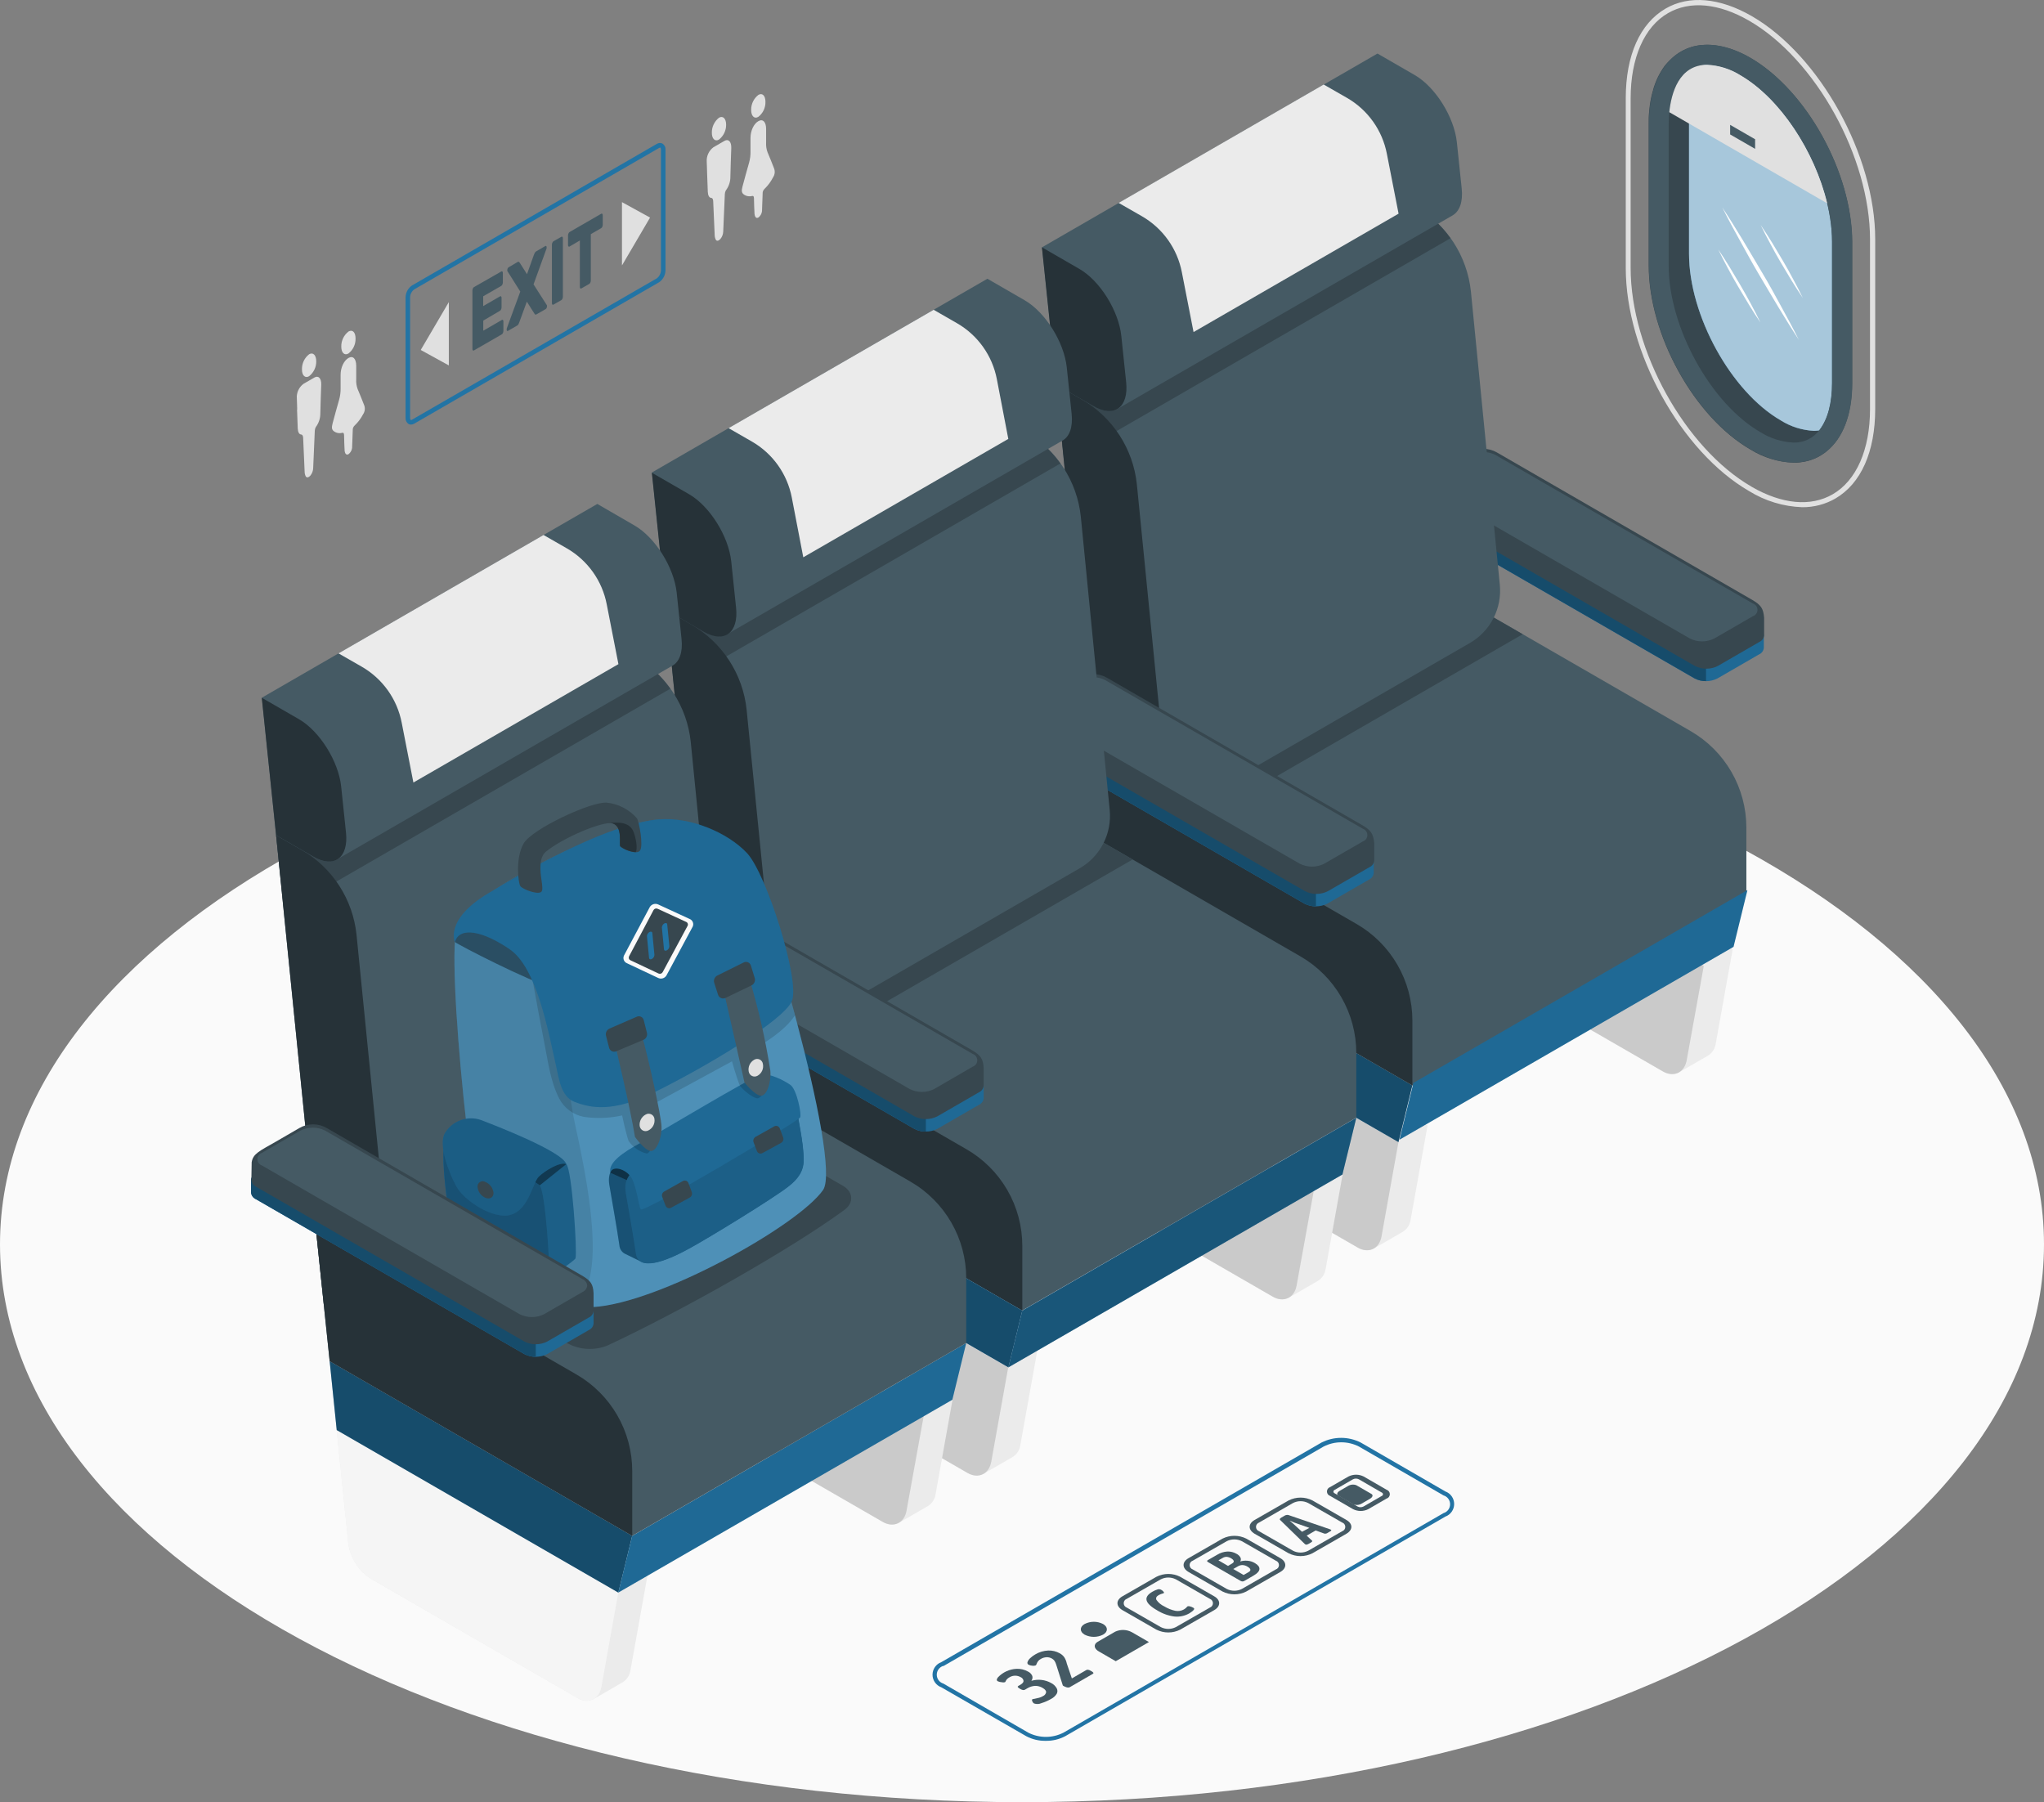 <svg viewBox="0 0 524 462" fill="none" xmlns="http://www.w3.org/2000/svg">
<rect x="0" y="0" width="524" height="462" fill="#808080" stroke="none"/>
<path d="M262 462C406.699 462 524 397.977 524 319C524 240.023 406.699 176 262 176C117.301 176 0 240.023 0 319C0 397.977 117.301 462 262 462Z" fill="#FAFAFA"/>
<path d="M462.03 130.028C457.208 129.863 452.512 128.439 448.41 125.898C430.95 115.818 416.78 90.188 416.78 68.688V25.188C416.78 14.188 420.41 6.018 427.01 2.188C433.01 -1.292 440.88 -0.602 449.08 4.128C466.53 14.208 480.73 39.868 480.73 61.338V104.808C480.73 115.808 477.1 123.968 470.51 127.808C467.932 129.289 465.004 130.055 462.03 130.028ZM449.03 124.778C456.82 129.278 464.2 129.968 469.82 126.718C475.91 123.208 479.4 115.238 479.4 104.868V61.398C479.4 40.338 465.49 15.178 448.4 5.308C440.61 0.808 433.23 0.118 427.61 3.368C421.52 6.878 418.03 14.848 418.03 25.228V68.688C418.04 89.748 431.95 114.908 449.05 124.778H449.03Z" fill="#E0E0E0"/>
<path d="M448.72 14.828C443.13 11.608 437.95 10.828 433.72 12.008C433.31 12.138 432.89 12.278 432.5 12.438C432.11 12.598 431.71 12.788 431.33 12.988C430.184 13.602 429.133 14.38 428.21 15.298C427.703 15.785 427.225 16.303 426.78 16.848C425.414 18.716 424.398 20.817 423.78 23.048C423.78 23.248 423.66 23.468 423.61 23.678C423.23 25.097 422.97 26.545 422.83 28.008C422.789 28.289 422.762 28.573 422.75 28.858C422.697 29.298 422.667 29.748 422.66 30.208C422.66 30.428 422.66 30.658 422.66 30.878C422.66 31.098 422.66 31.538 422.66 31.878V68.078C422.66 85.808 434.33 106.928 448.74 115.238C452.063 117.306 455.869 118.468 459.78 118.608H460.6L461.41 118.538C462.215 118.454 463.012 118.3 463.79 118.078L464.46 117.848C464.72 117.758 464.97 117.668 465.22 117.558L465.84 117.268L466.54 116.898C466.76 116.771 466.98 116.631 467.2 116.478C467.419 116.347 467.629 116.203 467.83 116.048L468.43 115.558C472.43 112.228 474.8 106.268 474.8 98.218V62.008C474.78 44.268 463.13 23.188 448.72 14.828ZM469.66 98.188C469.66 103.278 468.58 107.408 466.53 110.118C466.465 110.19 466.404 110.267 466.35 110.348C465.909 110.406 465.465 110.44 465.02 110.448C462.008 110.302 459.084 109.383 456.53 107.778C443.77 100.418 433.01 80.858 433 65.058V28.868C433 26.478 433.34 20.478 436.28 16.748C436.504 16.698 436.731 16.665 436.96 16.648C437.19 16.632 437.42 16.632 437.65 16.648C440.666 16.791 443.594 17.711 446.15 19.318C458.9 26.688 469.66 46.248 469.66 62.048V98.188Z" fill="#37474F"/>
<path d="M469.66 62.007V98.187C469.66 103.277 468.58 107.407 466.53 110.117C466.464 110.19 466.404 110.266 466.35 110.347C465.909 110.406 465.465 110.439 465.02 110.447C462.008 110.302 459.083 109.382 456.53 107.777C443.77 100.417 433.01 80.857 433 65.057V28.867C433 26.477 433.34 20.477 436.28 16.747C436.504 16.698 436.731 16.665 436.96 16.647C437.19 16.632 437.42 16.632 437.65 16.647C440.666 16.791 443.594 17.711 446.15 19.317C458.9 26.647 469.66 46.187 469.66 62.007Z" fill="#2274A5"/>
<path opacity="0.6" d="M469.66 62.007V98.187C469.66 103.277 468.58 107.407 466.53 110.117C466.464 110.19 466.404 110.266 466.35 110.347C465.909 110.406 465.465 110.439 465.02 110.447C462.008 110.302 459.083 109.382 456.53 107.777C443.77 100.417 433.01 80.857 433 65.057V28.867C433 26.477 433.34 20.477 436.28 16.747C436.504 16.698 436.731 16.665 436.96 16.647C437.19 16.632 437.42 16.632 437.65 16.647C440.666 16.791 443.594 17.711 446.15 19.317C458.9 26.647 469.66 46.187 469.66 62.007Z" fill="white"/>
<path d="M441.54 53.188C443.34 55.917 445.05 58.697 446.75 61.487C448.45 64.278 450.07 67.108 451.75 69.907C453.43 72.707 454.99 75.578 456.56 78.448C458.13 81.317 459.68 84.177 461.14 87.097C459.34 84.368 457.63 81.588 455.94 78.797C454.25 76.007 452.61 73.188 450.94 70.377C449.27 67.567 447.71 64.707 446.14 61.847C444.57 58.987 443.01 56.188 441.54 53.188Z" fill="white"/>
<path d="M451.36 57.668C452.36 59.158 453.36 60.668 454.3 62.218C455.24 63.768 456.14 65.318 457.07 66.858C458 68.398 458.85 69.998 459.7 71.578C460.55 73.158 461.4 74.768 462.18 76.398C461.18 74.908 460.18 73.398 459.24 71.848C458.3 70.298 457.4 68.758 456.47 67.208C455.54 65.658 454.69 64.078 453.84 62.488C452.99 60.898 452.14 59.308 451.36 57.668Z" fill="white"/>
<path d="M440.49 63.947C441.49 65.437 442.49 66.947 443.42 68.497C444.35 70.047 445.27 71.597 446.19 73.137C447.11 74.677 447.97 76.277 448.83 77.857C449.69 79.437 450.52 81.047 451.3 82.677C450.3 81.187 449.3 79.677 448.37 78.127C447.44 76.577 446.52 75.027 445.6 73.487C444.68 71.947 443.81 70.357 442.96 68.767C442.11 67.177 441.27 65.587 440.49 63.947Z" fill="white"/>
<path d="M448.78 14.838C434.37 6.518 422.7 14.158 422.7 31.838V68.038C422.7 85.768 434.37 106.888 448.78 115.208C463.19 123.528 474.86 115.898 474.86 98.208V62.008C474.78 44.268 463.14 23.188 448.78 14.838ZM469.67 98.188C469.67 103.278 468.59 107.408 466.53 110.118C465.768 111.183 464.755 112.045 463.582 112.627C462.408 113.209 461.11 113.495 459.8 113.458C456.784 113.314 453.856 112.395 451.3 110.788C438.55 103.448 427.78 83.878 427.78 68.078V31.878C427.78 28.308 428.5 16.608 437.66 16.608C440.675 16.759 443.6 17.678 446.16 19.278C458.91 26.648 469.67 46.218 469.67 62.008V98.188Z" fill="#455A64"/>
<path d="M468.42 52.127L427.94 28.757C428.44 23.927 430.4 16.607 437.65 16.607C440.666 16.751 443.594 17.671 446.15 19.277C456.33 25.187 465.24 38.817 468.42 52.127Z" fill="#E0E0E0"/>
<path d="M443.54 34.468V32.008L449.94 35.698V38.158L443.54 34.468Z" fill="#455A64"/>
<path d="M364.36 129.307C364.394 128.941 364.525 128.59 364.74 128.292C364.954 127.993 365.244 127.757 365.58 127.607L376.24 121.457C377.149 120.994 378.155 120.752 379.175 120.752C380.196 120.752 381.201 120.994 382.11 121.457L450.95 161.187C451.288 161.335 451.579 161.571 451.794 161.87C452.008 162.169 452.138 162.52 452.17 162.887V166.067C452.142 166.434 452.013 166.786 451.798 167.084C451.583 167.382 451.289 167.615 450.95 167.757L440.29 173.917C439.381 174.381 438.376 174.622 437.355 174.622C436.335 174.622 435.329 174.381 434.42 173.917L365.58 134.187C365.245 134.037 364.955 133.8 364.741 133.502C364.527 133.203 364.395 132.853 364.36 132.487V129.307Z" fill="#2274A5"/>
<g opacity="0.1">
<path d="M364.36 129.307C364.394 128.941 364.525 128.59 364.74 128.292C364.954 127.993 365.244 127.757 365.58 127.607L376.24 121.457C377.149 120.994 378.155 120.752 379.175 120.752C380.196 120.752 381.201 120.994 382.11 121.457L450.95 161.187C451.288 161.335 451.579 161.571 451.794 161.87C452.008 162.169 452.138 162.52 452.17 162.887V166.067C452.142 166.434 452.013 166.786 451.798 167.084C451.583 167.382 451.289 167.615 450.95 167.757L440.29 173.917C439.381 174.381 438.376 174.622 437.355 174.622C436.335 174.622 435.329 174.381 434.42 173.917L365.58 134.187C365.245 134.037 364.955 133.8 364.741 133.502C364.527 133.203 364.395 132.853 364.36 132.487V129.307Z" fill="black"/>
</g>
<path d="M365.58 127.607L376.24 121.457C377.149 120.994 378.155 120.752 379.175 120.752C380.196 120.752 381.201 120.994 382.11 121.457L437.36 153.327V174.607C436.337 174.629 435.325 174.388 434.42 173.907L365.58 134.187C365.245 134.037 364.955 133.8 364.741 133.502C364.527 133.203 364.395 132.853 364.36 132.487V129.307C364.394 128.941 364.525 128.59 364.74 128.292C364.954 127.993 365.244 127.757 365.58 127.607Z" fill="#2274A5"/>
<g opacity="0.35">
<path d="M365.58 127.607L376.24 121.457C377.149 120.994 378.155 120.752 379.175 120.752C380.196 120.752 381.201 120.994 382.11 121.457L437.36 153.327V174.607C436.337 174.629 435.325 174.388 434.42 173.907L365.58 134.187C365.245 134.037 364.955 133.8 364.741 133.502C364.527 133.203 364.395 132.853 364.36 132.487V129.307C364.394 128.941 364.525 128.59 364.74 128.292C364.954 127.993 365.244 127.757 365.58 127.607Z" fill="black"/>
</g>
<path d="M449.12 153.738L383.78 116.008C382.71 115.384 381.494 115.056 380.255 115.056C379.017 115.056 377.8 115.384 376.73 116.008L370.73 119.488C366.5 121.928 364.87 122.558 364.52 124.768C364.46 125.108 364.44 128.888 364.44 129.308C364.475 129.673 364.606 130.022 364.821 130.319C365.035 130.616 365.325 130.85 365.66 130.998L434.5 170.728C435.411 171.187 436.416 171.426 437.435 171.426C438.455 171.426 439.46 171.187 440.37 170.728L451.03 164.568C451.365 164.419 451.654 164.185 451.869 163.888C452.083 163.591 452.215 163.242 452.25 162.878C452.25 162.468 452.25 158.688 452.25 158.348C452.04 155.958 451.45 155.088 449.12 153.738Z" fill="#37474F"/>
<path d="M383.31 116.598L449.37 154.718C449.713 154.83 450.011 155.047 450.222 155.339C450.434 155.631 450.548 155.982 450.548 156.343C450.548 156.703 450.434 157.054 450.222 157.346C450.011 157.638 449.713 157.855 449.37 157.968L439.47 163.688C438.5 164.172 437.43 164.424 436.345 164.424C435.261 164.424 434.191 164.172 433.22 163.688L367.16 125.568C366.84 125.424 366.564 125.199 366.358 124.914C366.153 124.63 366.026 124.296 365.99 123.948C366.024 123.597 366.151 123.261 366.356 122.975C366.562 122.689 366.839 122.462 367.16 122.318L377.06 116.598C378.031 116.113 379.101 115.861 380.185 115.861C381.27 115.861 382.34 116.113 383.31 116.598Z" fill="#455A64"/>
<path d="M293.72 246.857L286.32 251.127L289.32 280.407C289.602 282.189 290.254 283.891 291.234 285.405C292.214 286.919 293.501 288.211 295.01 289.197L348.06 319.807C348.671 320.22 349.381 320.461 350.117 320.503C350.853 320.545 351.587 320.388 352.24 320.047L359.63 315.777C360.173 315.445 360.635 314.994 360.981 314.46C361.327 313.925 361.549 313.319 361.63 312.687L365.97 288.517L293.72 246.857Z" fill="#EBEBEB"/>
<path d="M289.3 280.408C289.582 282.189 290.234 283.892 291.214 285.406C292.194 286.92 293.481 288.211 294.99 289.198L348.04 319.808C350.85 321.428 353.6 320.158 354.17 316.958L358.51 292.788L286.32 251.128L289.3 280.408Z" fill="#E0E0E0"/>
<path opacity="0.1" d="M289.3 280.408C289.582 282.189 290.234 283.892 291.214 285.406C292.194 286.92 293.481 288.211 294.99 289.198L348.04 319.808C350.85 321.428 353.6 320.158 354.17 316.958L358.51 292.788L286.32 251.128L289.3 280.408Z" fill="black"/>
<path d="M371.94 201.697L364.54 205.967L367.54 235.247C367.822 237.03 368.474 238.734 369.454 240.25C370.434 241.765 371.72 243.059 373.23 244.047L426.28 274.647C426.891 275.06 427.601 275.3 428.337 275.343C429.073 275.385 429.806 275.228 430.46 274.887L437.85 270.627C438.391 270.29 438.851 269.837 439.197 269.301C439.542 268.765 439.766 268.159 439.85 267.527L444.19 243.357L371.94 201.697Z" fill="#EBEBEB"/>
<path d="M367.53 235.248C367.812 237.03 368.464 238.734 369.444 240.25C370.424 241.766 371.71 243.059 373.22 244.048L426.27 274.648C429.08 276.278 431.83 274.998 432.4 271.798L436.78 247.628L364.58 205.968L367.53 235.248Z" fill="#E0E0E0"/>
<path opacity="0.1" d="M367.53 235.248C367.812 237.03 368.464 238.734 369.444 240.25C370.424 241.766 371.71 243.059 373.22 244.048L426.27 274.648C429.08 276.278 431.83 274.998 432.4 271.798L436.78 247.628L364.58 205.968L367.53 235.248Z" fill="black"/>
<path d="M284.511 233.468L286.321 251.128L358.511 292.788L362.071 278.248L284.511 233.468Z" fill="#2274A5"/>
<path opacity="0.35" d="M284.511 233.468L286.321 251.128L358.511 292.788L362.071 278.248L284.511 233.468Z" fill="black"/>
<path d="M447.7 212.187C447.701 207.166 446.38 202.234 443.87 197.885C441.36 193.537 437.749 189.927 433.4 187.417L385.58 159.827L366.46 148.827L280.83 198.267L284.51 233.497L362.07 278.277L447.7 228.837V212.187Z" fill="#455A64"/>
<path d="M366.461 148.798L280.841 198.238L283.021 219.038L304.731 212.028L390.351 162.588L366.461 148.798Z" fill="#37474F"/>
<path d="M280.83 198.237L347.78 236.877C352.128 239.388 355.739 242.998 358.249 247.346C360.759 251.694 362.08 256.627 362.08 261.647V278.247L284.52 233.467L280.83 198.237Z" fill="#263238"/>
<path d="M377.08 74.707C376.607 70.225 375.08 65.917 372.625 62.137C370.169 58.357 366.854 55.212 362.95 52.958L356.44 49.188L270.78 98.638L280.78 198.238L295.38 206.658C296.748 207.447 298.3 207.863 299.88 207.863C301.46 207.863 303.012 207.447 304.38 206.658L376.83 164.827C379.411 163.338 381.507 161.135 382.866 158.483C384.225 155.831 384.789 152.842 384.49 149.878L377.08 74.707Z" fill="#455A64"/>
<path d="M362.95 52.958L356.44 49.188L270.78 98.638L272.84 118.247L371.84 61.078C369.488 57.77 366.457 55.002 362.95 52.958Z" fill="#37474F"/>
<path d="M277.33 102.398L270.78 98.638L280.78 198.238L294.78 206.308C295.262 206.599 295.815 206.749 296.378 206.74C296.94 206.731 297.489 206.565 297.962 206.259C298.434 205.954 298.811 205.522 299.049 205.012C299.288 204.503 299.378 203.936 299.31 203.378L291.45 124.188C290.984 119.699 289.461 115.385 287.007 111.597C284.552 107.81 281.237 104.658 277.33 102.398Z" fill="#263238"/>
<path d="M374.72 48.307L373.48 36.468C372.8 30.008 367.97 22.297 362.69 19.247L353.13 13.727L267.13 63.398L270.83 98.638L280.39 104.148C282.81 105.548 284.89 105.708 286.39 104.878L372.39 55.218C374.15 54.188 375.09 51.807 374.72 48.307Z" fill="#455A64"/>
<path d="M267.11 63.398L276.67 68.918C281.95 71.918 286.78 79.668 287.46 86.127L288.7 97.968C289.38 104.427 285.65 107.197 280.37 104.147L270.78 98.638L267.11 63.398Z" fill="#263238"/>
<path d="M286.78 52.018L292.78 55.458C295.407 56.977 297.678 59.042 299.437 61.515C301.197 63.987 302.405 66.808 302.98 69.788L305.98 85.128L358.54 54.778L355.54 39.438C354.967 36.458 353.76 33.635 352 31.163C350.24 28.69 347.969 26.625 345.34 25.108L339.34 21.668L286.78 52.018Z" fill="#EBEBEB"/>
<path d="M264.36 187.037C264.396 186.673 264.528 186.324 264.742 186.027C264.956 185.731 265.246 185.496 265.58 185.347L276.24 179.187C277.151 178.728 278.156 178.489 279.175 178.489C280.195 178.489 281.2 178.728 282.11 179.187L350.95 218.917C351.289 219.06 351.583 219.293 351.798 219.591C352.013 219.889 352.142 220.241 352.17 220.607V223.787C352.138 224.154 352.008 224.505 351.794 224.805C351.579 225.104 351.288 225.34 350.95 225.487L340.29 231.647C339.38 232.106 338.375 232.345 337.355 232.345C336.336 232.345 335.331 232.106 334.42 231.647L265.58 191.917C265.246 191.769 264.956 191.534 264.742 191.237C264.528 190.94 264.396 190.592 264.36 190.227V187.037Z" fill="#2274A5"/>
<g opacity="0.1">
<path d="M264.36 187.037C264.396 186.673 264.528 186.324 264.742 186.027C264.956 185.731 265.246 185.496 265.58 185.347L276.24 179.187C277.151 178.728 278.156 178.489 279.175 178.489C280.195 178.489 281.2 178.728 282.11 179.187L350.95 218.917C351.289 219.06 351.583 219.293 351.798 219.591C352.013 219.889 352.142 220.241 352.17 220.607V223.787C352.138 224.154 352.008 224.505 351.794 224.805C351.579 225.104 351.288 225.34 350.95 225.487L340.29 231.647C339.38 232.106 338.375 232.345 337.355 232.345C336.336 232.345 335.331 232.106 334.42 231.647L265.58 191.917C265.246 191.769 264.956 191.534 264.742 191.237C264.528 190.94 264.396 190.592 264.36 190.227V187.037Z" fill="black"/>
</g>
<path d="M265.58 185.347L276.24 179.187C277.151 178.728 278.156 178.489 279.175 178.489C280.195 178.489 281.2 178.728 282.11 179.187L337.36 211.067V232.347C336.337 232.365 335.326 232.124 334.42 231.647L265.58 191.917C265.246 191.769 264.956 191.534 264.742 191.237C264.528 190.94 264.396 190.592 264.36 190.227V187.037C264.396 186.673 264.528 186.324 264.742 186.027C264.956 185.731 265.246 185.496 265.58 185.347Z" fill="#2274A5"/>
<g opacity="0.35">
<path d="M265.58 185.347L276.24 179.187C277.151 178.728 278.156 178.489 279.175 178.489C280.195 178.489 281.2 178.728 282.11 179.187L337.36 211.067V232.347C336.337 232.365 335.326 232.124 334.42 231.647L265.58 191.917C265.246 191.769 264.956 191.534 264.742 191.237C264.528 190.94 264.396 190.592 264.36 190.227V187.037C264.396 186.673 264.528 186.324 264.742 186.027C264.956 185.731 265.246 185.496 265.58 185.347Z" fill="black"/>
</g>
<path d="M349.12 211.477L283.78 173.747C282.716 173.133 281.509 172.81 280.28 172.81C279.051 172.81 277.844 173.133 276.78 173.747L270.78 177.227C266.55 179.657 264.92 180.297 264.57 182.507C264.51 182.837 264.49 186.627 264.49 187.037C264.524 187.404 264.655 187.754 264.87 188.053C265.084 188.352 265.374 188.588 265.71 188.737L334.55 228.457C335.459 228.921 336.465 229.163 337.485 229.163C338.506 229.163 339.511 228.921 340.42 228.457L351.08 222.307C351.417 222.16 351.709 221.924 351.923 221.625C352.138 221.326 352.268 220.974 352.3 220.607C352.3 220.207 352.3 216.427 352.3 216.087C352.04 213.697 351.45 212.817 349.12 211.477Z" fill="#37474F"/>
<path d="M283.31 174.338L349.38 212.458C349.718 212.575 350.01 212.794 350.218 213.086C350.425 213.377 350.536 213.725 350.536 214.083C350.536 214.44 350.425 214.789 350.218 215.08C350.01 215.371 349.718 215.591 349.38 215.708L339.47 221.428C338.499 221.912 337.43 222.164 336.345 222.164C335.26 222.164 334.191 221.912 333.22 221.428L267.16 183.308C266.818 183.196 266.519 182.978 266.308 182.686C266.096 182.394 265.982 182.043 265.982 181.683C265.982 181.322 266.096 180.971 266.308 180.679C266.519 180.388 266.818 180.17 267.16 180.058L277.06 174.338C278.031 173.854 279.1 173.602 280.185 173.602C281.27 173.602 282.339 173.854 283.31 174.338Z" fill="#455A64"/>
<path d="M193.72 304.598L186.32 308.868L189.32 338.158C189.604 339.938 190.257 341.64 191.237 343.154C192.216 344.668 193.502 345.96 195.01 346.948L248.01 377.548C248.621 377.961 249.331 378.201 250.067 378.243C250.803 378.285 251.537 378.128 252.19 377.788L259.58 373.528C260.123 373.192 260.584 372.739 260.93 372.203C261.276 371.667 261.498 371.06 261.58 370.428L265.92 346.258L193.72 304.598Z" fill="#EBEBEB"/>
<path d="M189.301 338.188C189.584 339.969 190.237 341.671 191.217 343.185C192.197 344.698 193.482 345.991 194.991 346.978L247.991 377.578C250.801 379.208 253.55 377.928 254.12 374.728L258.46 350.558L186.271 308.898L189.301 338.188Z" fill="#E0E0E0"/>
<path opacity="0.1" d="M189.301 338.188C189.584 339.969 190.237 341.671 191.217 343.185C192.197 344.698 193.482 345.991 194.991 346.978L247.991 377.578C250.801 379.208 253.55 377.928 254.12 374.728L258.46 350.558L186.271 308.898L189.301 338.188Z" fill="black"/>
<path d="M271.94 259.448L264.54 263.718L267.54 292.998C267.822 294.78 268.474 296.482 269.454 297.996C270.434 299.51 271.72 300.802 273.23 301.788L326.28 332.398C326.892 332.808 327.602 333.047 328.337 333.089C329.072 333.131 329.805 332.975 330.46 332.638L337.85 328.368C338.391 328.033 338.851 327.582 339.196 327.047C339.542 326.513 339.765 325.909 339.85 325.278L344.19 301.108L271.94 259.448Z" fill="#EBEBEB"/>
<path d="M267.53 292.998C267.812 294.779 268.464 296.482 269.444 297.996C270.424 299.51 271.71 300.801 273.22 301.788L326.27 332.398C329.08 334.018 331.83 332.738 332.4 329.548L336.78 305.378L264.58 263.718L267.53 292.998Z" fill="#E0E0E0"/>
<path opacity="0.1" d="M267.53 292.998C267.812 294.779 268.464 296.482 269.444 297.996C270.424 299.51 271.71 300.801 273.22 301.788L326.27 332.398C329.08 334.018 331.83 332.738 332.4 329.548L336.78 305.378L264.58 263.718L267.53 292.998Z" fill="black"/>
<path d="M347.7 269.958C347.7 264.937 346.379 260.005 343.869 255.657C341.359 251.309 337.748 247.698 333.4 245.188L285.58 217.578L266.46 206.578L180.83 256.018L184.51 291.188L262.07 335.958L347.7 286.518V269.958Z" fill="#455A64"/>
<path d="M266.461 206.538L180.841 255.978L183.021 276.788L204.731 269.768L290.351 220.338L266.461 206.538Z" fill="#37474F"/>
<path d="M180.83 255.979L247.78 294.629C252.128 297.139 255.739 300.749 258.249 305.098C260.759 309.446 262.08 314.378 262.08 319.398V335.988L184.51 291.189L180.83 255.979Z" fill="#263238"/>
<path d="M277.08 132.458C276.609 127.975 275.083 123.667 272.627 119.887C270.171 116.106 266.855 112.961 262.95 110.708L256.44 106.948L170.78 156.378L180.78 255.978L195.37 264.408C196.74 265.192 198.292 265.605 199.87 265.605C201.449 265.605 203 265.192 204.37 264.408L276.82 222.578C279.4 221.087 281.494 218.883 282.853 216.232C284.211 213.58 284.777 210.593 284.48 207.628L277.08 132.458Z" fill="#455A64"/>
<path d="M262.95 110.708L256.44 106.948L170.78 156.378L172.84 175.988L271.84 118.818C269.487 115.514 266.456 112.749 262.95 110.708Z" fill="#37474F"/>
<path d="M177.33 160.188L170.78 156.378L180.78 255.978L194.78 264.058C195.262 264.349 195.815 264.499 196.378 264.49C196.94 264.482 197.489 264.315 197.962 264.01C198.434 263.704 198.811 263.272 199.049 262.762C199.288 262.253 199.378 261.686 199.31 261.128L191.4 181.898C190.925 177.428 189.404 173.134 186.959 169.362C184.515 165.59 181.216 162.447 177.33 160.188Z" fill="#263238"/>
<path d="M274.72 106.048L273.48 94.188C272.8 87.728 267.97 80.018 262.69 76.978L253.13 71.458L167.13 121.118L170.83 156.358L180.39 161.878C182.81 163.268 184.89 163.438 186.39 162.598L272.39 112.938C274.15 111.958 275.09 109.558 274.72 106.048Z" fill="#455A64"/>
<path d="M167.11 121.188L176.67 126.708C181.95 129.758 186.78 137.468 187.46 143.928L188.7 155.768C189.38 162.228 185.7 164.998 180.37 161.948L170.78 156.378L167.11 121.188Z" fill="#263238"/>
<path d="M184.511 291.208L186.321 308.878L258.511 350.538L262.071 335.988L184.511 291.208Z" fill="#2274A5"/>
<path opacity="0.35" d="M184.511 291.208L186.321 308.878L258.511 350.538L262.071 335.988L184.511 291.208Z" fill="black"/>
<path d="M344.141 301.098L347.701 286.558L262.071 335.988L258.511 350.538L344.141 301.098Z" fill="#2274A5"/>
<path d="M444.41 242.728L447.97 228.188L362.34 277.618L358.78 292.168L444.41 242.728Z" fill="#2274A5"/>
<path opacity="0.1" d="M344.141 301.098L347.701 286.558L262.071 335.988L258.511 350.538L344.141 301.098Z" fill="black"/>
<path opacity="0.1" d="M344.141 301.098L347.701 286.558L262.071 335.988L258.511 350.538L344.141 301.098Z" fill="black"/>
<path opacity="0.1" d="M344.141 301.098L347.701 286.558L262.071 335.988L258.511 350.538L344.141 301.098Z" fill="black"/>
<path opacity="0.1" d="M444.41 242.728L447.97 228.188L362.34 277.618L358.78 292.168L444.41 242.728Z" fill="black"/>
<path d="M186.78 109.758L192.78 113.208C195.407 114.725 197.677 116.788 199.437 119.259C201.197 121.73 202.405 124.55 202.98 127.528L205.93 142.868L258.49 112.518L255.55 97.188C254.977 94.209 253.77 91.388 252.01 88.917C250.25 86.446 247.978 84.383 245.35 82.868L239.35 79.418L186.78 109.758Z" fill="#EBEBEB"/>
<path d="M164.36 244.789C164.394 244.422 164.525 244.072 164.74 243.773C164.954 243.474 165.244 243.238 165.58 243.089L176.24 236.939C177.149 236.475 178.155 236.233 179.175 236.233C180.196 236.233 181.201 236.475 182.11 236.939L250.95 276.659C251.288 276.806 251.579 277.042 251.794 277.341C252.008 277.64 252.138 277.992 252.17 278.359V281.539C252.137 281.904 252.006 282.253 251.791 282.55C251.577 282.847 251.286 283.082 250.95 283.229L240.29 289.389C239.38 289.848 238.375 290.087 237.355 290.087C236.336 290.087 235.331 289.848 234.42 289.389L165.58 249.669C165.245 249.518 164.955 249.282 164.741 248.983C164.527 248.685 164.395 248.335 164.36 247.969V244.789Z" fill="#2274A5"/>
<g opacity="0.1">
<path d="M164.36 244.789C164.394 244.422 164.525 244.072 164.74 243.773C164.954 243.474 165.244 243.238 165.58 243.089L176.24 236.939C177.149 236.475 178.155 236.233 179.175 236.233C180.196 236.233 181.201 236.475 182.11 236.939L250.95 276.659C251.288 276.806 251.579 277.042 251.794 277.341C252.008 277.64 252.138 277.992 252.17 278.359V281.539C252.137 281.904 252.006 282.253 251.791 282.55C251.577 282.847 251.286 283.082 250.95 283.229L240.29 289.389C239.38 289.848 238.375 290.087 237.355 290.087C236.336 290.087 235.331 289.848 234.42 289.389L165.58 249.669C165.245 249.518 164.955 249.282 164.741 248.983C164.527 248.685 164.395 248.335 164.36 247.969V244.789Z" fill="black"/>
</g>
<path d="M165.58 243.089L176.24 236.939C177.149 236.475 178.155 236.233 179.175 236.233C180.196 236.233 181.201 236.475 182.11 236.939L237.36 268.809V290.089C236.337 290.11 235.325 289.869 234.42 289.389L165.58 249.669C165.245 249.518 164.955 249.282 164.741 248.983C164.527 248.685 164.395 248.335 164.36 247.969V244.789C164.394 244.422 164.525 244.072 164.74 243.773C164.954 243.474 165.244 243.238 165.58 243.089Z" fill="#2274A5"/>
<g opacity="0.35">
<path d="M165.58 243.089L176.24 236.939C177.149 236.475 178.155 236.233 179.175 236.233C180.196 236.233 181.201 236.475 182.11 236.939L237.36 268.809V290.089C236.337 290.11 235.325 289.869 234.42 289.389L165.58 249.669C165.245 249.518 164.955 249.282 164.741 248.983C164.527 248.685 164.395 248.335 164.36 247.969V244.789C164.394 244.422 164.525 244.072 164.74 243.773C164.954 243.474 165.244 243.238 165.58 243.089Z" fill="black"/>
</g>
<path d="M249.12 269.189L183.78 231.489C182.716 230.874 181.509 230.551 180.28 230.551C179.051 230.551 177.844 230.874 176.78 231.489L170.78 234.969C166.55 237.409 164.92 238.039 164.57 240.249C164.57 240.589 164.49 244.369 164.49 244.789C164.526 245.153 164.658 245.501 164.872 245.798C165.086 246.095 165.376 246.33 165.71 246.479L234.42 286.189C235.331 286.648 236.336 286.887 237.355 286.887C238.375 286.887 239.38 286.648 240.29 286.189L250.95 280.029C251.286 279.882 251.576 279.647 251.791 279.35C252.006 279.053 252.137 278.704 252.17 278.339C252.17 277.929 252.17 274.149 252.17 273.809C252.04 271.439 251.45 270.559 249.12 269.189Z" fill="#37474F"/>
<path d="M183.31 232.079L249.38 270.189C249.718 270.306 250.01 270.525 250.218 270.817C250.425 271.108 250.536 271.456 250.536 271.814C250.536 272.171 250.425 272.52 250.218 272.811C250.01 273.102 249.718 273.322 249.38 273.439L239.47 279.189C238.499 279.673 237.43 279.925 236.345 279.925C235.26 279.925 234.191 279.673 233.22 279.189L167.16 241.069C166.818 240.957 166.519 240.739 166.308 240.447C166.096 240.155 165.982 239.804 165.982 239.444C165.982 239.083 166.096 238.732 166.308 238.44C166.519 238.149 166.818 237.931 167.16 237.819L177.06 232.099C178.029 231.612 179.098 231.356 180.183 231.353C181.267 231.349 182.338 231.598 183.31 232.079Z" fill="#455A64"/>
<path d="M93.72 362.339L86.32 366.609L89.32 395.889C89.602 397.67 90.254 399.373 91.234 400.887C92.214 402.401 93.501 403.692 95.01 404.679L148.06 435.289C148.671 435.702 149.381 435.942 150.117 435.984C150.853 436.027 151.587 435.869 152.24 435.529L159.63 431.259C160.174 430.926 160.635 430.476 160.981 429.941C161.327 429.406 161.549 428.801 161.63 428.169L165.97 403.999L93.72 362.339Z" fill="#EBEBEB"/>
<path d="M89.3 395.888C89.582 397.67 90.234 399.372 91.214 400.886C92.194 402.4 93.481 403.692 94.99 404.678L148.04 435.288C150.86 436.908 153.6 435.638 154.18 432.438L158.51 408.268L86.32 366.608L89.3 395.888Z" fill="#F5F5F5"/>
<path d="M171.94 317.188L164.54 321.458L167.54 350.738C167.826 352.52 168.479 354.222 169.459 355.737C170.439 357.252 171.723 358.547 173.23 359.538L226.28 390.138C226.891 390.551 227.601 390.792 228.337 390.834C229.073 390.876 229.806 390.719 230.46 390.378L237.85 386.108C238.393 385.776 238.855 385.325 239.201 384.791C239.547 384.256 239.769 383.65 239.85 383.018L244.19 358.848L171.94 317.188Z" fill="#EBEBEB"/>
<path d="M167.53 350.728C167.816 352.51 168.469 354.212 169.449 355.727C170.429 357.242 171.713 358.537 173.22 359.528L226.27 390.128C229.08 391.748 231.83 390.478 232.4 387.278L236.78 363.108L164.58 321.448L167.53 350.728Z" fill="#E0E0E0"/>
<path opacity="0.1" d="M167.53 350.728C167.816 352.51 168.469 354.212 169.449 355.727C170.429 357.242 171.713 358.537 173.22 359.528L226.27 390.128C229.08 391.748 231.83 390.478 232.4 387.278L236.78 363.108L164.58 321.448L167.53 350.728Z" fill="black"/>
<path d="M84.511 348.948L86.321 366.608L158.511 408.268L162.071 393.728L84.511 348.948Z" fill="#2274A5"/>
<path opacity="0.35" d="M84.511 348.948L86.321 366.608L158.511 408.268L162.071 393.728L84.511 348.948Z" fill="black"/>
<path d="M244.141 358.839L247.701 344.299L162.071 393.729L158.511 408.269L244.141 358.839Z" fill="#2274A5"/>
<path opacity="0.1" d="M244.141 358.839L247.701 344.299L162.071 393.729L158.511 408.269L244.141 358.839Z" fill="black"/>
<path d="M247.701 327.689C247.7 322.668 246.378 317.736 243.868 313.388C241.358 309.041 237.748 305.43 233.401 302.919L185.581 275.309L166.461 264.309L80.841 313.709L84.511 348.949L162.071 393.729L247.701 344.289V327.689Z" fill="#455A64"/>
<path d="M166.46 264.278L80.83 313.708L83.02 334.518L104.73 327.508L190.35 278.068L166.46 264.278Z" fill="#37474F"/>
<path d="M80.841 313.708L147.781 352.358C152.129 354.868 155.739 358.479 158.25 362.827C160.76 367.175 162.081 372.107 162.081 377.128V393.728L84.511 348.948L80.841 313.708Z" fill="#263238"/>
<path d="M177.08 190.189C176.607 185.706 175.08 181.399 172.625 177.619C170.169 173.838 166.854 170.693 162.95 168.439L156.44 164.679L70.78 214.119L80.78 313.709L95.43 322.189C96.798 322.979 98.35 323.394 99.93 323.394C101.51 323.394 103.062 322.979 104.43 322.189L176.88 280.359C179.461 278.869 181.557 276.666 182.916 274.014C184.275 271.362 184.839 268.374 184.54 265.409L177.08 190.189Z" fill="#455A64"/>
<path d="M162.95 168.439L156.44 164.679L70.78 214.119L72.84 233.729L171.84 176.559C169.49 173.249 166.459 170.48 162.95 168.439Z" fill="#37474F"/>
<path d="M77.33 217.878L70.78 214.118L80.78 313.708L94.78 321.788C95.262 322.079 95.815 322.229 96.378 322.22C96.94 322.212 97.489 322.045 97.962 321.74C98.434 321.434 98.811 321.002 99.049 320.493C99.288 319.983 99.378 319.417 99.31 318.858L91.4 239.628C90.934 235.151 89.417 230.847 86.972 227.067C84.527 223.287 81.223 220.139 77.33 217.878Z" fill="#263238"/>
<path d="M174.72 163.788L173.48 151.948C172.8 145.488 167.97 137.778 162.69 134.728L153.13 129.188L67.13 178.858L70.78 214.118L80.33 219.628C82.75 221.028 84.83 221.188 86.33 220.358L172.33 170.688C174.15 169.698 175.09 167.288 174.72 163.788Z" fill="#455A64"/>
<path d="M67.11 178.879L76.67 184.389C81.95 187.439 86.78 195.189 87.46 201.609L88.7 213.449C89.38 219.909 85.65 222.679 80.37 219.629L70.78 214.119L67.11 178.879Z" fill="#263238"/>
<path d="M86.78 167.498L92.78 170.938C95.407 172.457 97.678 174.523 99.437 176.995C101.197 179.467 102.405 182.289 102.98 185.268L105.98 200.608L158.54 170.258L155.54 154.918C154.967 151.938 153.76 149.116 152 146.643C150.24 144.171 147.969 142.106 145.34 140.588L139.34 137.148L86.78 167.498Z" fill="#EBEBEB"/>
<path d="M155.7 344.949C174.7 336.079 202.51 320.389 216.45 310.189C218.96 308.359 218.77 305.539 216.08 303.979L190.36 289.189C188.848 288.422 187.176 288.022 185.48 288.022C183.785 288.022 182.113 288.422 180.6 289.189C169.44 295.619 131.09 317.589 119.93 324.019C117.23 325.569 117.23 328.089 119.93 329.649L145.73 344.499C147.264 345.28 148.947 345.724 150.667 345.802C152.386 345.879 154.102 345.589 155.7 344.949Z" fill="#37474F"/>
<path d="M168.16 210.129C175.44 209.419 187.68 215.649 191.07 220.569C194.63 225.729 216.07 297.759 210.99 305.079C204.57 314.259 168.87 334.149 151.99 335.079C147.162 335.329 142.338 334.504 137.867 332.662C133.397 330.82 129.391 328.008 126.14 324.429C121.78 319.189 113.94 243.889 117.33 237.189C122.78 226.399 158.88 211.029 168.16 210.129Z" fill="#2274A5"/>
<path opacity="0.2" d="M168.16 210.129C175.44 209.419 187.68 215.649 191.07 220.569C194.63 225.729 216.07 297.759 210.99 305.079C204.57 314.259 168.87 334.149 151.99 335.079C147.162 335.329 142.338 334.504 137.867 332.662C133.397 330.82 129.391 328.008 126.14 324.429C121.78 319.189 113.94 243.889 117.33 237.189C122.78 226.399 158.88 211.029 168.16 210.129Z" fill="white"/>
<path opacity="0.1" d="M118.26 275.649C117.97 272.499 117.7 269.379 117.47 266.359C117.38 265.149 117.29 263.959 117.21 262.789C117.05 260.449 116.91 258.189 116.8 256.039C116.8 254.969 116.7 253.929 116.66 252.919C116.6 251.399 116.55 249.919 116.53 248.609C116.51 247.299 116.53 245.999 116.53 244.839C116.53 244.449 116.53 244.079 116.53 243.709C116.61 240.449 116.86 238.149 117.34 237.209C117.49 236.909 117.68 236.599 117.88 236.279L118.09 235.969C118.24 235.759 118.39 235.549 118.56 235.339L118.86 234.959C119.02 234.759 119.2 234.559 119.38 234.359C119.56 234.159 119.6 234.099 119.72 233.979L120.59 233.099L121.2 232.539L121.62 232.159C121.85 231.949 122.1 231.749 122.34 231.539L122.71 231.229C122.98 231.009 123.26 230.779 123.55 230.559C130.5 232.479 131.24 232.119 131.44 232.209C133.868 233.354 135.959 235.106 137.511 237.296C139.063 239.486 140.024 242.039 140.3 244.709L146.3 281.949L146.88 285.479C147.59 290.429 159.69 335.599 143.81 334.239H143.18C132.25 331.769 128.18 326.949 126.12 324.439C125.628 323.692 125.266 322.867 125.05 321.999C124.89 321.519 124.74 320.999 124.59 320.399L124.35 319.469C124.12 318.469 123.88 317.469 123.64 316.249C123.56 315.849 123.48 315.449 123.4 315.029C122.2 308.789 120.96 300.129 119.86 290.839C119.64 288.979 119.43 287.089 119.23 285.199C119.09 283.939 118.96 282.669 118.83 281.399C118.76 280.759 118.7 280.129 118.63 279.489L118.26 275.649Z" fill="black"/>
<path opacity="0.4" d="M116.61 241.459C116.612 240.012 116.856 238.576 117.33 237.209C122.81 226.399 158.88 211.029 168.16 210.129C175.44 209.419 187.67 215.649 191.07 220.569C192.173 222.67 193.087 224.866 193.8 227.129C180.34 235.309 145.17 253.919 141.09 252.959C136.09 251.789 117.09 242.049 116.62 241.479L116.61 241.459Z" fill="black"/>
<path d="M164.78 293.549C171.99 289.659 187.78 279.429 192.25 277.049C193.034 276.556 193.924 276.259 194.846 276.183C195.769 276.106 196.696 276.252 197.55 276.609C198.3 276.989 200.91 278.319 201.55 278.609C202.078 278.826 202.543 279.17 202.905 279.612C203.266 280.054 203.512 280.578 203.62 281.139C204.99 288.999 205.71 292.229 205.94 296.049C206.1 298.659 205.94 301.049 202.17 304.049C198.4 307.049 181.62 317.329 176.61 320.049C171.89 322.659 166.74 324.719 164.33 323.429C163.7 323.089 160.88 321.759 160.13 321.369C159.75 321.153 159.428 320.846 159.194 320.477C158.961 320.107 158.822 319.685 158.79 319.249C158.22 315.249 156.7 306.629 156.2 303.699C155.66 300.189 157.21 297.669 164.78 293.549Z" fill="#2274A5"/>
<path opacity="0.3" d="M164.78 293.549C171.99 289.659 187.78 279.429 192.25 277.049C193.034 276.556 193.924 276.259 194.846 276.183C195.769 276.106 196.696 276.252 197.55 276.609C198.3 276.989 200.91 278.319 201.55 278.609C202.078 278.826 202.543 279.17 202.905 279.612C203.266 280.054 203.512 280.578 203.62 281.139C204.99 288.999 205.71 292.229 205.94 296.049C206.1 298.659 205.94 301.049 202.17 304.049C198.4 307.049 181.62 317.329 176.61 320.049C171.89 322.659 166.74 324.719 164.33 323.429C163.7 323.089 160.88 321.759 160.13 321.369C159.75 321.153 159.428 320.846 159.194 320.477C158.961 320.107 158.822 319.685 158.79 319.249C158.22 315.249 156.7 306.629 156.2 303.699C155.66 300.189 157.21 297.669 164.78 293.549Z" fill="black"/>
<path opacity="0.4" d="M160.69 302.529L156.46 300.629C157.23 298.439 159.6 296.369 164.82 293.549C172.03 289.659 187.82 279.429 192.29 277.049C193.074 276.556 193.964 276.259 194.886 276.183C195.809 276.106 196.736 276.252 197.59 276.609C198.34 276.989 200.95 278.319 201.59 278.609C202.386 278.951 203.033 279.569 203.41 280.349L160.69 302.529Z" fill="black"/>
<path d="M203.69 281.188C205.06 289.048 205.78 292.278 206.01 296.098C206.17 298.708 206.01 301.098 202.24 304.098C198.47 307.098 181.69 317.378 176.68 320.098C170.55 323.488 163.68 325.978 163.03 321.358C162.46 317.358 160.94 308.738 160.44 305.818C159.83 302.198 161.38 299.678 168.99 295.568C176.2 291.668 191.99 281.438 196.46 279.058C200.23 277.098 203.27 278.788 203.69 281.188Z" fill="#2274A5"/>
<path opacity="0.18" d="M203.69 281.188C205.06 289.048 205.78 292.278 206.01 296.098C206.17 298.708 206.01 301.098 202.24 304.098C198.47 307.098 181.69 317.378 176.68 320.098C170.55 323.488 163.68 325.978 163.03 321.358C162.46 317.358 160.94 308.738 160.44 305.818C159.83 302.198 161.38 299.678 168.99 295.568C176.2 291.668 191.99 281.438 196.46 279.058C200.23 277.098 203.27 278.788 203.69 281.188Z" fill="black"/>
<path d="M156.46 300.628C157.03 298.528 161.01 299.788 162.18 302.488C163.35 305.188 163.69 308.848 164.24 310.018C164.79 311.188 204.1 287.768 205.11 286.478C205.58 285.878 204.28 279.268 202.63 278.128C200.98 276.988 197.27 275.028 195.01 275.538C192.75 276.048 168.92 290.428 164.24 292.968C159.56 295.508 155.92 298.058 156.46 300.628Z" fill="#2274A5"/>
<path opacity="0.1" d="M156.46 300.628C157.03 298.528 161.01 299.788 162.18 302.488C163.35 305.188 163.69 308.848 164.24 310.018C164.79 311.188 204.1 287.768 205.11 286.478C205.58 285.878 204.28 279.268 202.63 278.128C200.98 276.988 197.27 275.028 195.01 275.538C192.75 276.048 168.92 290.428 164.24 292.968C159.56 295.508 155.92 298.058 156.46 300.628Z" fill="black"/>
<path d="M176.83 306.998L172.07 309.598C171.944 309.673 171.803 309.72 171.657 309.735C171.512 309.749 171.364 309.732 171.226 309.683C171.087 309.634 170.961 309.556 170.857 309.453C170.752 309.35 170.671 309.226 170.62 309.088L169.76 306.818C169.676 306.567 169.681 306.295 169.773 306.047C169.866 305.8 170.042 305.592 170.27 305.458L175.05 302.778C175.174 302.706 175.312 302.661 175.455 302.647C175.598 302.633 175.742 302.65 175.877 302.697C176.013 302.743 176.137 302.818 176.241 302.917C176.345 303.015 176.427 303.135 176.48 303.268L177.36 305.638C177.441 305.891 177.432 306.164 177.336 306.412C177.24 306.66 177.061 306.866 176.83 306.998Z" fill="#37474F"/>
<path d="M200.25 292.979L195.49 295.589C195.364 295.664 195.223 295.71 195.077 295.725C194.932 295.74 194.784 295.722 194.646 295.673C194.507 295.625 194.381 295.546 194.277 295.444C194.172 295.341 194.091 295.216 194.04 295.079L193.18 292.809C193.096 292.555 193.102 292.281 193.197 292.031C193.291 291.782 193.469 291.572 193.7 291.439L198.47 288.759C198.595 288.687 198.733 288.643 198.877 288.629C199.02 288.616 199.164 288.634 199.3 288.681C199.436 288.728 199.559 288.805 199.663 288.904C199.767 289.004 199.848 289.125 199.9 289.259L200.78 291.629C200.862 291.88 200.854 292.153 200.758 292.399C200.661 292.645 200.482 292.85 200.25 292.979Z" fill="#37474F"/>
<path opacity="0.15" d="M203.781 260.309C202.251 254.609 201.301 250.719 199.781 245.949C197.581 244.689 194.551 243.129 194.551 243.129L177.201 249.309L160.981 255.089L157.291 256.409C156.141 256.819 155.001 257.529 153.851 257.849C150.851 258.689 146.091 256.589 143.601 255.079C141.111 253.569 139.601 252.079 136.601 251.619C137.527 256.819 138.497 262.012 139.511 267.199C140.511 272.079 141.031 277.049 143.361 281.629C143.993 282.842 144.894 283.895 145.994 284.707C147.094 285.52 148.365 286.071 149.711 286.319C152.966 286.792 156.28 286.667 159.491 285.949C159.491 285.949 160.391 290.329 161.141 292.479C162.242 294.102 163.906 295.26 165.811 295.729C168.571 294.979 167.421 283.079 167.421 283.079L187.651 272.079C187.651 272.079 188.831 276.329 189.711 278.399C191.061 280.009 193.511 281.759 194.321 281.549C197.811 280.629 195.011 267.869 195.011 267.869C195.011 267.869 201.061 264.499 203.781 260.309Z" fill="black"/>
<path d="M168.91 210.059C176.91 209.379 186.51 213.369 191.52 218.719C196.53 224.069 205.18 251.499 203.01 256.619C200.84 261.739 180.1 273.989 167.38 280.189C157.22 285.099 151.58 284.189 147.15 282.409C143.81 281.069 143.25 276.409 142.49 272.959C140.49 264.079 137.57 248.139 130.74 243.409C123.91 238.679 117.74 237.409 116.62 241.529C116.62 241.529 113.87 235.749 125.24 228.969C144.07 217.679 159.05 210.899 168.91 210.059Z" fill="#2274A5"/>
<path opacity="0.1" d="M168.91 210.059C176.91 209.379 186.51 213.369 191.52 218.719C196.53 224.069 205.18 251.499 203.01 256.619C200.84 261.739 180.1 273.989 167.38 280.189C157.22 285.099 151.58 284.189 147.15 282.409C143.81 281.069 143.25 276.409 142.49 272.959C140.49 264.079 137.57 248.139 130.74 243.409C123.91 238.679 117.74 237.409 116.62 241.529C116.62 241.529 113.87 235.749 125.24 228.969C144.07 217.679 159.05 210.899 168.91 210.059Z" fill="black"/>
<path d="M176.781 235.578L168.781 231.888C168.406 231.702 167.976 231.662 167.573 231.774C167.171 231.887 166.824 232.145 166.601 232.498L159.971 244.948C159.882 245.13 159.833 245.328 159.825 245.53C159.818 245.732 159.852 245.934 159.926 246.122C160.001 246.31 160.113 246.48 160.257 246.623C160.4 246.765 160.572 246.876 160.761 246.948L168.671 250.678C169.04 250.873 169.469 250.92 169.872 250.81C170.274 250.701 170.62 250.443 170.841 250.088L177.571 237.568C177.659 237.387 177.708 237.19 177.716 236.988C177.723 236.787 177.689 236.586 177.614 236.399C177.54 236.212 177.427 236.042 177.284 235.901C177.14 235.76 176.969 235.65 176.781 235.578Z" fill="#FAFAFA"/>
<path d="M169.9 249.189L176.28 237.329C176.324 237.238 176.349 237.138 176.352 237.037C176.356 236.936 176.338 236.835 176.301 236.741C176.263 236.647 176.206 236.561 176.134 236.491C176.062 236.42 175.975 236.365 175.88 236.329L168.63 232.989C168.446 232.892 168.232 232.87 168.031 232.925C167.831 232.981 167.659 233.111 167.55 233.289L161.25 245.189C161.208 245.28 161.185 245.379 161.182 245.48C161.179 245.581 161.197 245.681 161.235 245.775C161.272 245.869 161.328 245.954 161.4 246.025C161.471 246.096 161.557 246.152 161.65 246.189L168.82 249.569C169.014 249.659 169.236 249.669 169.438 249.598C169.639 249.527 169.806 249.38 169.9 249.189Z" fill="#37474F"/>
<path d="M170.97 243.618C171.155 243.511 171.311 243.359 171.421 243.175C171.531 242.991 171.593 242.783 171.6 242.568L171.05 236.998C171.05 236.638 170.68 236.518 170.3 236.738C170.117 236.847 169.964 237.001 169.855 237.184C169.747 237.368 169.687 237.575 169.68 237.788L170.22 243.358C170.26 243.718 170.59 243.838 170.97 243.618Z" fill="#2274A5"/>
<path d="M167.141 245.829C167.326 245.722 167.481 245.569 167.592 245.385C167.702 245.202 167.764 244.993 167.771 244.779L167.231 239.209C167.231 238.849 166.851 238.739 166.481 238.949C166.295 239.056 166.14 239.208 166.029 239.392C165.919 239.576 165.858 239.785 165.851 239.999L166.391 245.569C166.431 245.929 166.781 246.049 167.141 245.829Z" fill="#2274A5"/>
<path d="M164.47 265.078L157.78 268.188C157.78 268.188 161.53 283.758 162.78 291.448C162.78 291.448 165 294.618 166.65 295.038C168.3 295.458 169.72 291.558 169.59 288.748C169.46 285.938 166.33 271.668 164.47 265.078Z" fill="#455A64"/>
<path d="M164.93 266.579L158.04 269.479C157.862 269.567 157.665 269.614 157.466 269.617C157.267 269.619 157.069 269.577 156.888 269.494C156.707 269.411 156.547 269.288 156.419 269.135C156.292 268.982 156.2 268.802 156.15 268.609L155.34 265.459C155.268 265.102 155.32 264.731 155.487 264.407C155.655 264.083 155.927 263.827 156.26 263.679L163.17 260.679C163.345 260.587 163.539 260.536 163.736 260.53C163.934 260.524 164.13 260.564 164.31 260.646C164.489 260.728 164.648 260.85 164.773 261.004C164.898 261.157 164.986 261.336 165.03 261.529L165.86 264.819C165.933 265.175 165.879 265.544 165.71 265.865C165.54 266.186 165.265 266.438 164.93 266.579Z" fill="#37474F"/>
<path d="M165.53 285.719C165.01 285.992 164.586 286.417 164.311 286.936C164.036 287.455 163.924 288.045 163.99 288.629C164.016 288.875 164.102 289.112 164.242 289.317C164.381 289.523 164.568 289.691 164.788 289.806C165.007 289.922 165.252 289.982 165.5 289.98C165.748 289.979 165.992 289.917 166.21 289.799C166.743 289.538 167.181 289.118 167.462 288.596C167.744 288.074 167.855 287.477 167.78 286.889C167.761 286.635 167.678 286.391 167.538 286.178C167.399 285.966 167.207 285.793 166.981 285.676C166.756 285.559 166.504 285.501 166.25 285.508C165.996 285.516 165.748 285.588 165.53 285.719Z" fill="#E0E0E0"/>
<path d="M192.17 251.099L185.63 254.479C185.63 254.479 189.16 269.869 190.85 277.479C190.85 277.479 193.24 280.549 194.91 280.879C196.58 281.209 197.77 277.259 197.48 274.459C196.251 266.559 194.476 258.754 192.17 251.099Z" fill="#455A64"/>
<path d="M192.71 252.589L186.02 255.809C185.843 255.903 185.648 255.958 185.449 255.968C185.249 255.979 185.049 255.945 184.864 255.87C184.679 255.794 184.512 255.679 184.377 255.532C184.241 255.385 184.14 255.21 184.08 255.019L183.08 251.909C182.983 251.559 183.011 251.186 183.159 250.854C183.307 250.522 183.565 250.252 183.89 250.089L190.6 246.759C190.771 246.662 190.963 246.605 191.159 246.593C191.356 246.58 191.553 246.612 191.735 246.686C191.918 246.76 192.082 246.874 192.214 247.02C192.346 247.166 192.444 247.34 192.5 247.529L193.5 250.789C193.589 251.134 193.559 251.499 193.416 251.826C193.273 252.152 193.024 252.421 192.71 252.589Z" fill="#37474F"/>
<path d="M193.31 271.699C192.8 271.996 192.394 272.444 192.149 272.982C191.904 273.519 191.831 274.119 191.94 274.699C191.979 274.945 192.077 275.177 192.226 275.376C192.375 275.575 192.571 275.734 192.796 275.839C193.021 275.945 193.268 275.994 193.517 275.982C193.765 275.969 194.007 275.896 194.22 275.769C194.734 275.476 195.141 275.028 195.386 274.489C195.63 273.95 195.698 273.348 195.58 272.769C195.55 272.52 195.458 272.282 195.311 272.079C195.164 271.875 194.968 271.712 194.741 271.605C194.514 271.498 194.264 271.451 194.014 271.467C193.763 271.483 193.521 271.563 193.31 271.699Z" fill="#E0E0E0"/>
<path d="M114.3 292.678C114.7 292.438 120.42 287.618 121.11 287.218C122.32 286.518 143.11 296.618 145.18 298.448C146.62 299.728 148.03 321.028 147.53 322.588C147.34 323.158 140.9 327.488 140.71 328.048C140.21 329.618 118.32 319.398 116.62 316.648C114.92 313.898 112.51 293.708 114.3 292.678Z" fill="#2274A5"/>
<path opacity="0.18" d="M114.3 292.678C114.7 292.438 120.42 287.618 121.11 287.218C122.32 286.518 143.11 296.618 145.18 298.448C146.62 299.728 148.03 321.028 147.53 322.588C147.34 323.158 140.9 327.488 140.71 328.048C140.21 329.618 118.32 319.398 116.62 316.648C114.92 313.898 112.51 293.708 114.3 292.678Z" fill="black"/>
<path d="M138.37 303.909C139.81 305.179 141.22 326.489 140.71 328.049C140.2 329.609 118.32 319.399 116.62 316.649C114.92 313.899 112.51 293.709 114.3 292.649C115.51 291.969 136.31 302.079 138.37 303.909Z" fill="#2274A5"/>
<path opacity="0.4" d="M121.1 287.189C120.42 287.579 114.71 292.419 114.3 292.639C115.51 291.949 136.3 302.059 138.37 303.879L145.18 298.429C143.12 296.619 122.32 286.509 121.1 287.189Z" fill="black"/>
<path opacity="0.3" d="M138.37 303.909C139.81 305.179 141.22 326.489 140.71 328.049C140.2 329.609 118.32 319.399 116.62 316.649C114.92 313.899 112.51 293.709 114.3 292.649C115.51 291.969 136.31 302.079 138.37 303.909Z" fill="black"/>
<path d="M145.18 298.458C143.64 297.728 139.73 300.089 138.13 301.639C136.53 303.189 135.58 309.979 131.03 311.389C126.48 312.799 118.96 307.698 117.03 304.208C115.1 300.718 112.24 293.278 114.1 290.408C115.031 288.896 116.45 287.747 118.123 287.15C119.796 286.554 121.622 286.546 123.3 287.128C126.87 288.498 144.26 295.188 145.18 298.458Z" fill="#2274A5"/>
<path opacity="0.2" d="M145.18 298.458C143.64 297.728 139.73 300.089 138.13 301.639C136.53 303.189 135.58 309.979 131.03 311.389C126.48 312.799 118.96 307.698 117.03 304.208C115.1 300.718 112.24 293.278 114.1 290.408C115.031 288.896 116.45 287.747 118.123 287.15C119.796 286.554 121.622 286.546 123.3 287.128C126.87 288.498 144.26 295.188 145.18 298.458Z" fill="black"/>
<path d="M124.43 303.008C124.999 303.242 125.494 303.626 125.862 304.119C126.231 304.612 126.458 305.196 126.52 305.808C126.52 306.928 125.67 307.498 124.52 307.098C123.947 306.87 123.449 306.488 123.08 305.993C122.711 305.499 122.486 304.913 122.43 304.298C122.399 304.052 122.438 303.801 122.544 303.576C122.649 303.35 122.815 303.159 123.024 303.024C123.233 302.889 123.476 302.816 123.725 302.814C123.974 302.811 124.218 302.878 124.43 303.008Z" fill="#37474F"/>
<path d="M138.66 228.709C137.55 229.349 134 227.939 133.42 227.199C132.84 226.459 132.07 219.919 134.26 216.199C136.45 212.479 151.64 205.389 155.6 205.769C158.57 206.094 161.31 207.521 163.28 209.769C163.86 210.689 164.98 216.769 164.08 218.039C163.18 219.309 159.38 217.509 159.01 216.979C158.64 216.449 159.72 211.979 157.07 211.109C154.67 210.339 144.07 214.869 139.88 218.399C138.07 219.929 138.53 223.599 138.79 225.399C139.05 227.199 139.22 228.379 138.66 228.709Z" fill="#37474F"/>
<path d="M156.11 211.018C158.88 210.688 161.53 210.838 162.45 213.348C163.37 215.858 163.34 218.128 162.94 218.458C161.513 218.346 160.149 217.826 159.01 216.958C158.64 216.428 159.72 211.958 157.07 211.088C156.745 210.999 156.405 210.975 156.07 211.018H156.11Z" fill="#263238"/>
<path d="M64.36 302.519C64.396 302.154 64.528 301.806 64.742 301.509C64.956 301.212 65.246 300.977 65.58 300.829L76.24 294.669C77.151 294.21 78.156 293.971 79.175 293.971C80.195 293.971 81.2 294.21 82.11 294.669L150.95 334.399C151.289 334.541 151.583 334.774 151.798 335.072C152.013 335.37 152.142 335.722 152.17 336.089V339.269C152.138 339.635 152.008 339.987 151.794 340.286C151.579 340.585 151.288 340.821 150.95 340.969L140.29 347.119C139.381 347.582 138.376 347.824 137.355 347.824C136.335 347.824 135.329 347.582 134.42 347.119L65.58 307.399C65.246 307.25 64.956 307.015 64.742 306.718C64.528 306.422 64.396 306.073 64.36 305.709V302.519Z" fill="#2274A5"/>
<g opacity="0.1">
<path d="M64.36 302.519C64.396 302.154 64.528 301.806 64.742 301.509C64.956 301.212 65.246 300.977 65.58 300.829L76.24 294.669C77.151 294.21 78.156 293.971 79.175 293.971C80.195 293.971 81.2 294.21 82.11 294.669L150.95 334.399C151.289 334.541 151.583 334.774 151.798 335.072C152.013 335.37 152.142 335.722 152.17 336.089V339.269C152.138 339.635 152.008 339.987 151.794 340.286C151.579 340.585 151.288 340.821 150.95 340.969L140.29 347.119C139.381 347.582 138.376 347.824 137.355 347.824C136.335 347.824 135.329 347.582 134.42 347.119L65.58 307.399C65.246 307.25 64.956 307.015 64.742 306.718C64.528 306.422 64.396 306.073 64.36 305.709V302.519Z" fill="black"/>
</g>
<path d="M65.58 300.829L76.24 294.669C77.151 294.21 78.156 293.971 79.175 293.971C80.195 293.971 81.2 294.21 82.11 294.669L137.36 326.539V347.829C136.336 347.847 135.324 347.602 134.42 347.119L65.58 307.399C65.246 307.25 64.956 307.015 64.742 306.718C64.528 306.422 64.396 306.073 64.36 305.709V302.519C64.396 302.154 64.528 301.806 64.742 301.509C64.956 301.212 65.246 300.977 65.58 300.829Z" fill="#2274A5"/>
<g opacity="0.35">
<path d="M65.58 300.829L76.24 294.669C77.151 294.21 78.156 293.971 79.175 293.971C80.195 293.971 81.2 294.21 82.11 294.669L137.36 326.539V347.829C136.336 347.847 135.324 347.602 134.42 347.119L65.58 307.399C65.246 307.25 64.956 307.015 64.742 306.718C64.528 306.422 64.396 306.073 64.36 305.709V302.519C64.396 302.154 64.528 301.806 64.742 301.509C64.956 301.212 65.246 300.977 65.58 300.829Z" fill="black"/>
</g>
<path d="M149.12 326.959L83.78 289.189C82.71 288.565 81.494 288.236 80.255 288.236C79.017 288.236 77.8 288.565 76.73 289.189L70.73 292.669C66.5 295.099 64.87 295.739 64.52 297.949C64.52 298.279 64.44 302.069 64.44 302.479C64.465 302.838 64.583 303.185 64.783 303.485C64.983 303.785 65.258 304.028 65.58 304.189L134.42 343.909C135.329 344.372 136.335 344.614 137.355 344.614C138.376 344.614 139.382 344.372 140.29 343.909L150.95 337.759C151.288 337.611 151.579 337.375 151.794 337.076C152.008 336.777 152.138 336.425 152.17 336.059C152.17 335.659 152.17 331.879 152.17 331.539C152.04 329.189 151.45 328.299 149.12 326.959Z" fill="#37474F"/>
<path d="M83.31 289.818L149.38 327.938C149.698 328.083 149.973 328.309 150.176 328.594C150.38 328.878 150.505 329.21 150.54 329.558C150.507 329.908 150.382 330.243 150.178 330.529C149.975 330.815 149.699 331.042 149.38 331.188L139.47 336.908C138.499 337.393 137.43 337.645 136.345 337.645C135.26 337.645 134.191 337.393 133.22 336.908L67.16 298.788C66.817 298.676 66.519 298.459 66.308 298.167C66.096 297.875 65.982 297.524 65.982 297.163C65.982 296.803 66.096 296.452 66.308 296.16C66.519 295.868 66.817 295.651 67.16 295.538L77.06 289.818C78.031 289.334 79.1 289.082 80.185 289.082C81.27 289.082 82.339 289.334 83.31 289.818Z" fill="#455A64"/>
<path d="M268.09 446.278C266.349 446.312 264.628 445.902 263.09 445.088L241.31 432.548C240.65 432.306 240.081 431.867 239.679 431.291C239.277 430.715 239.062 430.03 239.062 429.328C239.062 428.625 239.277 427.94 239.679 427.364C240.081 426.788 240.65 426.35 241.31 426.108L338.78 369.808C340.339 369.019 342.062 368.607 343.81 368.607C345.557 368.607 347.28 369.019 348.84 369.808L370.54 382.348C371.199 382.59 371.768 383.028 372.17 383.604C372.572 384.18 372.788 384.865 372.788 385.568C372.788 386.27 372.572 386.955 372.17 387.531C371.768 388.107 371.199 388.546 370.54 388.788L273.1 445.078C271.558 445.894 269.834 446.306 268.09 446.278ZM241.56 426.588L241.84 427.058C241.352 427.204 240.924 427.504 240.619 427.913C240.315 428.322 240.151 428.818 240.151 429.328C240.151 429.837 240.315 430.333 240.619 430.742C240.924 431.151 241.352 431.451 241.84 431.598L263.62 444.188C265.014 444.897 266.556 445.267 268.12 445.267C269.684 445.267 271.226 444.897 272.62 444.188L370.06 387.898C370.548 387.751 370.976 387.451 371.28 387.042C371.584 386.633 371.749 386.137 371.749 385.628C371.749 385.118 371.584 384.622 371.28 384.213C370.976 383.804 370.548 383.504 370.06 383.358L348.35 370.818C346.954 370.114 345.413 369.748 343.85 369.748C342.287 369.748 340.746 370.114 339.35 370.818L241.84 427.118L241.56 426.588Z" fill="#2274A5"/>
<path d="M267.009 436.608C266.402 436.885 265.71 436.917 265.079 436.698C264.876 436.568 264.721 436.375 264.639 436.148C264.529 435.888 264.549 435.718 264.639 435.628C264.816 435.562 265.001 435.522 265.189 435.508C265.659 435.418 266.049 435.328 266.369 435.238C266.722 435.148 267.059 435.007 267.369 434.818C267.576 434.729 267.759 434.592 267.902 434.418C268.045 434.244 268.143 434.038 268.189 433.818C268.189 433.448 267.929 433.078 267.299 432.718C266.726 432.365 266.063 432.181 265.389 432.188C264.682 432.221 263.995 432.431 263.389 432.798L262.779 433.158C262.625 433.245 262.446 433.28 262.269 433.258C262.036 433.214 261.813 433.13 261.609 433.008L261.359 432.858C261.099 432.708 260.959 432.588 260.919 432.478C260.879 432.368 260.919 432.278 261.089 432.188L261.579 431.908C262.139 431.578 262.419 431.228 262.389 430.908C262.365 430.704 262.287 430.51 262.164 430.345C262.042 430.18 261.878 430.05 261.689 429.968C261.267 429.722 260.788 429.587 260.299 429.578C259.775 429.567 259.258 429.706 258.809 429.978C258.554 430.109 258.323 430.286 258.129 430.498C258.008 430.642 257.904 430.799 257.819 430.968C257.785 431.075 257.723 431.172 257.639 431.248C257.354 431.324 257.054 431.324 256.769 431.248C256.423 431.227 256.084 431.143 255.769 430.998C255.439 430.798 255.459 430.478 255.839 429.998C257.079 428.688 258.778 427.907 260.579 427.818C261.628 427.767 262.668 428.017 263.579 428.538C264.056 428.766 264.433 429.161 264.639 429.648C264.7 429.855 264.711 430.073 264.671 430.285C264.631 430.497 264.541 430.697 264.409 430.868H264.479C265.312 430.635 266.181 430.567 267.039 430.668C267.898 430.765 268.727 431.033 269.479 431.458C270.076 431.758 270.57 432.228 270.899 432.808C271.018 433.024 271.08 433.267 271.08 433.513C271.08 433.759 271.018 434.002 270.899 434.218C270.56 434.765 270.08 435.211 269.509 435.508C268.721 435.969 267.882 436.338 267.009 436.608Z" fill="#455A64"/>
<path d="M273.54 432.587C273.22 432.495 272.911 432.368 272.62 432.207C272.5 432.137 272.44 432.077 272.44 432.017L270.78 426.767C270.677 426.415 270.525 426.078 270.33 425.767C270.158 425.529 269.936 425.33 269.68 425.187C269.256 424.941 268.769 424.823 268.28 424.847C267.764 424.87 267.262 425.021 266.82 425.287C266.54 425.434 266.295 425.639 266.1 425.887C265.954 426.099 265.833 426.328 265.74 426.567C265.71 426.701 265.64 426.824 265.54 426.917C265.251 427.033 264.936 427.068 264.63 427.017C264.302 427 263.982 426.914 263.69 426.767C263.563 426.708 263.463 426.602 263.413 426.472C263.363 426.341 263.365 426.196 263.42 426.067C263.563 425.679 263.804 425.335 264.12 425.067C264.505 424.706 264.931 424.391 265.39 424.127C266.386 423.526 267.517 423.182 268.68 423.127C269.726 423.078 270.766 423.324 271.68 423.837C272.133 424.08 272.526 424.422 272.83 424.837C273.147 425.339 273.371 425.895 273.49 426.477L274.78 430.277L278.44 428.157C278.594 428.07 278.773 428.035 278.95 428.057C279.184 428.1 279.409 428.188 279.61 428.317L279.86 428.457C280.11 428.607 280.26 428.727 280.3 428.837C280.34 428.947 280.3 429.037 280.12 429.127L274.23 432.537C274.011 432.628 273.769 432.645 273.54 432.587Z" fill="#455A64"/>
<path d="M301.06 414.408C299.482 414.199 297.968 413.654 296.62 412.808C295.03 411.898 294.14 411.038 293.94 410.258C293.74 409.478 294.25 408.728 295.45 408.038C295.89 407.779 296.36 407.574 296.85 407.428C297.005 407.394 297.165 407.394 297.32 407.428C297.467 407.45 297.607 407.504 297.73 407.588C297.967 407.712 298.173 407.89 298.33 408.108C298.46 408.298 298.42 408.428 298.18 408.478C297.781 408.571 297.398 408.719 297.04 408.918C296.43 409.268 296.25 409.688 296.47 410.158C296.98 410.874 297.67 411.443 298.47 411.808C299.351 412.349 300.318 412.735 301.33 412.948C302.079 413.089 302.855 412.962 303.52 412.588C303.681 412.497 303.831 412.39 303.97 412.268C304.09 412.158 304.2 412.038 304.33 411.898L304.42 411.808C304.626 411.729 304.854 411.729 305.06 411.808C305.354 411.882 305.637 411.996 305.9 412.148C306.002 412.196 306.086 412.277 306.14 412.378C306.14 412.448 306.14 412.548 306.06 412.658C305.932 412.822 305.784 412.969 305.62 413.098C305.395 413.277 305.157 413.441 304.91 413.588C303.743 414.256 302.397 414.543 301.06 414.408Z" fill="#455A64"/>
<path d="M285.92 418.277L281.4 420.887C280.3 421.527 280.4 422.637 281.71 423.367L286.03 425.867L294.54 420.957L290.22 418.457C289.566 418.096 288.837 417.891 288.091 417.86C287.345 417.828 286.601 417.971 285.92 418.277Z" fill="#455A64"/>
<path d="M282.78 416.328C284.09 417.078 284.09 418.328 282.78 419.058C282.047 419.428 281.237 419.621 280.415 419.621C279.594 419.621 278.784 419.428 278.05 419.058C276.75 418.298 276.75 417.058 278.05 416.328C278.782 415.953 279.593 415.758 280.415 415.758C281.238 415.758 282.048 415.953 282.78 416.328Z" fill="#455A64"/>
<path d="M311.28 412.768L302.57 417.768C301.621 418.246 300.573 418.495 299.51 418.495C298.447 418.495 297.399 418.246 296.45 417.768L287.74 412.768C286.05 411.768 286.05 410.208 287.74 409.228L296.45 404.228C297.398 403.745 298.446 403.493 299.51 403.493C300.574 403.493 301.622 403.745 302.57 404.228L311.28 409.228C312.97 410.188 312.97 411.798 311.28 412.768ZM288.86 409.878C288.629 409.961 288.43 410.113 288.289 410.313C288.148 410.514 288.072 410.753 288.072 410.998C288.072 411.243 288.148 411.482 288.289 411.683C288.43 411.883 288.629 412.035 288.86 412.118L297.57 417.118C298.171 417.423 298.836 417.583 299.51 417.583C300.184 417.583 300.849 417.423 301.45 417.118L310.16 412.118C310.391 412.035 310.59 411.883 310.731 411.683C310.872 411.482 310.948 411.243 310.948 410.998C310.948 410.753 310.872 410.514 310.731 410.313C310.59 410.113 310.391 409.961 310.16 409.878L301.45 404.878C300.849 404.572 300.184 404.413 299.51 404.413C298.836 404.413 298.171 404.572 297.57 404.878L288.86 409.878Z" fill="#455A64"/>
<path d="M318.5 405.417C318.33 405.409 318.165 405.357 318.02 405.267L309.71 400.467C309.54 400.367 309.45 400.277 309.45 400.187C309.45 400.097 309.52 400.017 309.68 399.927L312.03 398.577C312.821 398.087 313.721 397.802 314.65 397.747C315.474 397.715 316.289 397.92 317 398.337C317.421 398.542 317.77 398.87 318 399.277C318.08 399.434 318.118 399.609 318.109 399.784C318.101 399.96 318.046 400.13 317.95 400.277H318.01C318.585 400.111 319.185 400.054 319.78 400.107C320.451 400.153 321.102 400.355 321.68 400.697C322.51 401.177 322.91 401.697 322.87 402.247C322.83 402.797 322.33 403.357 321.36 403.917L318.99 405.287C318.842 405.376 318.672 405.421 318.5 405.417ZM315.86 400.817C316.18 400.627 316.33 400.417 316.28 400.187C316.23 399.957 316.01 399.727 315.61 399.487C315.259 399.271 314.861 399.141 314.45 399.107C314.097 399.107 313.751 399.204 313.45 399.387L312.36 400.007L314.82 401.437L315.86 400.817ZM320.07 403.037C320.8 402.617 320.7 402.147 319.78 401.607C319.406 401.376 318.98 401.242 318.54 401.217C318.12 401.212 317.707 401.327 317.35 401.547L316.16 402.227L318.81 403.757L320.07 403.037Z" fill="#455A64"/>
<path d="M328.229 402.987L319.519 407.987C318.57 408.47 317.52 408.722 316.454 408.722C315.389 408.722 314.339 408.47 313.389 407.987L304.689 402.987C302.999 401.987 302.999 400.427 304.689 399.447L313.389 394.447C314.34 393.969 315.39 393.72 316.454 393.72C317.519 393.72 318.568 393.969 319.519 394.447L328.229 399.447C329.919 400.427 329.919 402.007 328.229 402.987ZM305.779 400.097C305.544 400.175 305.339 400.326 305.194 400.527C305.049 400.728 304.971 400.969 304.971 401.217C304.971 401.465 305.049 401.707 305.194 401.908C305.339 402.109 305.544 402.259 305.779 402.337L314.489 407.337C315.09 407.643 315.755 407.802 316.429 407.802C317.104 407.802 317.768 407.643 318.369 407.337L327.069 402.337C327.305 402.259 327.51 402.109 327.655 401.908C327.8 401.707 327.878 401.465 327.878 401.217C327.878 400.969 327.8 400.728 327.655 400.527C327.51 400.326 327.305 400.175 327.069 400.097L318.359 395.097C317.759 394.796 317.096 394.64 316.424 394.64C315.753 394.64 315.09 394.796 314.489 395.097L305.779 400.097Z" fill="#455A64"/>
<path d="M334.67 395.937L334.48 395.797L328.14 389.627C327.97 389.467 328.14 389.267 328.52 389.017L329.23 388.617C329.381 388.506 329.553 388.428 329.735 388.388C329.918 388.349 330.107 388.348 330.29 388.387L340.96 392.047L341.21 392.167C341.39 392.267 341.29 392.427 340.93 392.627L340.4 392.937C340.278 393.031 340.138 393.1 339.988 393.137C339.838 393.175 339.683 393.182 339.53 393.157L337.29 392.347L334.98 393.677L336.37 394.977C336.5 395.087 336.37 395.247 336.05 395.447L335.52 395.757C335.13 395.977 334.85 396.037 334.67 395.937ZM335.67 391.687L331.78 390.317C331.44 390.187 331.07 390.037 330.68 389.857H330.62C330.92 390.087 331.18 390.297 331.4 390.497L333.79 392.687L335.67 391.687Z" fill="#455A64"/>
<path d="M345.17 393.188L336.47 398.188C335.52 398.671 334.47 398.922 333.405 398.922C332.34 398.922 331.289 398.671 330.34 398.188L321.63 393.188C319.94 392.188 319.94 390.628 321.63 389.658L330.34 384.658C331.289 384.175 332.34 383.923 333.405 383.923C334.47 383.923 335.52 384.175 336.47 384.658L345.17 389.658C346.86 390.638 346.86 392.188 345.17 393.188ZM322.78 390.318C322.548 390.398 322.347 390.548 322.205 390.748C322.062 390.948 321.986 391.187 321.986 391.433C321.986 391.678 322.062 391.917 322.205 392.117C322.347 392.317 322.548 392.467 322.78 392.548L331.48 397.548C332.081 397.853 332.746 398.013 333.42 398.013C334.094 398.013 334.759 397.853 335.36 397.548L344.07 392.548C344.305 392.47 344.51 392.319 344.655 392.118C344.8 391.917 344.878 391.676 344.878 391.428C344.878 391.18 344.8 390.938 344.655 390.737C344.51 390.536 344.305 390.386 344.07 390.308L335.36 385.308C334.759 385.002 334.094 384.843 333.42 384.843C332.746 384.843 332.081 385.002 331.48 385.308L322.78 390.318Z" fill="#455A64"/>
<path d="M355.43 384.188L350.78 386.878C350.173 387.189 349.501 387.351 348.82 387.351C348.138 387.351 347.466 387.189 346.86 386.878L340.99 383.488C340.752 383.41 340.545 383.258 340.398 383.055C340.252 382.852 340.173 382.608 340.173 382.358C340.173 382.108 340.252 381.864 340.398 381.661C340.545 381.458 340.752 381.307 340.99 381.228L345.68 378.518C346.288 378.212 346.959 378.053 347.64 378.053C348.32 378.053 348.992 378.212 349.6 378.518L355.47 381.908C355.714 381.986 355.926 382.14 356.076 382.348C356.225 382.556 356.303 382.807 356.299 383.063C356.294 383.319 356.207 383.567 356.051 383.77C355.894 383.972 355.676 384.119 355.43 384.188ZM342.15 381.948C342.059 381.979 341.981 382.038 341.925 382.116C341.869 382.194 341.839 382.287 341.839 382.383C341.839 382.479 341.869 382.572 341.925 382.65C341.981 382.728 342.059 382.787 342.15 382.818L348.03 386.208C348.264 386.327 348.522 386.389 348.785 386.389C349.047 386.389 349.306 386.327 349.54 386.208L354.23 383.498C354.32 383.467 354.399 383.408 354.455 383.33C354.51 383.252 354.54 383.159 354.54 383.063C354.54 382.967 354.51 382.874 354.455 382.796C354.399 382.718 354.32 382.659 354.23 382.628L348.35 379.228C348.118 379.11 347.86 379.048 347.6 379.048C347.339 379.048 347.082 379.11 346.85 379.228L342.15 381.948Z" fill="#455A64"/>
<path d="M351.57 382.978L347.71 380.748C347.363 380.615 346.991 380.565 346.622 380.599C346.252 380.634 345.896 380.753 345.58 380.948L343.44 382.188C342.75 382.588 342.6 383.138 343.09 383.428L346.95 385.658C347.299 385.788 347.673 385.836 348.044 385.8C348.415 385.764 348.773 385.643 349.09 385.448L351.22 384.218C351.91 383.808 352.07 383.258 351.57 382.978Z" fill="#455A64"/>
<path d="M105.36 108.848C105.136 108.848 104.915 108.789 104.72 108.678C104.466 108.503 104.263 108.263 104.131 107.984C103.999 107.705 103.944 107.396 103.97 107.088V76.188C103.991 75.595 104.15 75.015 104.435 74.494C104.72 73.973 105.122 73.526 105.61 73.188L168.38 36.888C168.598 36.748 168.848 36.668 169.106 36.656C169.364 36.644 169.621 36.7 169.85 36.818C170.107 36.994 170.313 37.234 170.446 37.516C170.58 37.797 170.636 38.108 170.61 38.418V69.278C170.602 69.885 170.449 70.481 170.164 71.017C169.878 71.553 169.469 72.013 168.97 72.358L106.19 108.608C105.939 108.76 105.653 108.842 105.36 108.848ZM169.21 37.848C169.125 37.856 169.043 37.883 168.97 37.928L106.19 74.188C105.876 74.422 105.618 74.723 105.435 75.069C105.252 75.415 105.148 75.797 105.13 76.188V107.088C105.13 107.468 105.24 107.638 105.3 107.668C105.354 107.68 105.41 107.68 105.463 107.668C105.517 107.656 105.567 107.632 105.61 107.598L168.38 71.358C168.702 71.114 168.965 70.8 169.149 70.44C169.332 70.079 169.432 69.682 169.44 69.278V38.418C169.44 38.028 169.33 37.868 169.27 37.828L169.21 37.848Z" fill="#2274A5"/>
<path d="M128.65 82.028C128.688 81.992 128.738 81.971 128.79 81.971C128.843 81.971 128.893 81.992 128.93 82.028C128.975 82.078 129.009 82.137 129.029 82.201C129.05 82.264 129.057 82.332 129.05 82.398V84.848C129.049 85.025 129.008 85.199 128.93 85.358C128.875 85.501 128.778 85.624 128.65 85.708L121.51 89.828C121.473 89.865 121.423 89.886 121.37 89.886C121.318 89.886 121.268 89.865 121.23 89.828C121.187 89.778 121.153 89.719 121.133 89.656C121.112 89.592 121.105 89.525 121.11 89.458V74.458C121.112 74.282 121.153 74.107 121.23 73.948C121.285 73.806 121.383 73.683 121.51 73.598L128.51 69.598C128.549 69.564 128.599 69.545 128.65 69.545C128.702 69.545 128.752 69.564 128.79 69.598C128.834 69.649 128.867 69.708 128.888 69.771C128.908 69.835 128.916 69.902 128.91 69.968V72.428C128.909 72.605 128.868 72.779 128.79 72.938C128.733 73.08 128.635 73.201 128.51 73.288L123.87 75.958V78.468L128.18 75.978C128.22 75.946 128.269 75.928 128.32 75.928C128.371 75.928 128.421 75.946 128.46 75.978C128.504 76.029 128.537 76.088 128.558 76.151C128.578 76.215 128.586 76.282 128.58 76.348V78.808C128.579 78.985 128.538 79.159 128.46 79.318C128.405 79.461 128.308 79.584 128.18 79.668L123.89 82.188V84.778L128.65 82.028Z" fill="#455A64"/>
<path d="M135.06 77.328L133.13 82.608C133.07 82.778 133 82.948 132.93 83.098C132.833 83.266 132.691 83.405 132.52 83.498L130.23 84.818C130.197 84.847 130.154 84.864 130.11 84.864C130.065 84.864 130.023 84.847 129.99 84.818C129.921 84.734 129.889 84.626 129.9 84.518V84.408C129.9 84.408 129.9 84.308 129.9 84.238L133.38 74.748L130.05 69.458C130.034 69.382 130.034 69.304 130.05 69.228C130.05 69.086 130.081 68.946 130.14 68.818C130.189 68.699 130.273 68.599 130.38 68.528L132.65 67.188C132.85 67.068 133 67.068 133.09 67.188L133.28 67.418L135.1 70.288L136.86 65.358L137.06 64.898C137.147 64.689 137.302 64.517 137.5 64.408L139.8 63.078C139.832 63.051 139.873 63.036 139.915 63.036C139.957 63.036 139.997 63.051 140.03 63.078C140.067 63.118 140.095 63.165 140.112 63.217C140.129 63.269 140.135 63.323 140.13 63.378C140.143 63.471 140.143 63.565 140.13 63.658L136.78 72.898L140.23 78.298C140.23 78.298 140.23 78.398 140.23 78.428C140.23 78.458 140.23 78.498 140.23 78.528C140.225 78.673 140.191 78.816 140.13 78.948C140.083 79.062 140.003 79.16 139.9 79.228L137.61 80.548C137.41 80.668 137.27 80.688 137.19 80.628C137.11 80.556 137.042 80.471 136.99 80.378L135.06 77.328Z" fill="#455A64"/>
<path d="M141.89 78.088C141.85 78.121 141.801 78.138 141.75 78.138C141.699 78.138 141.649 78.121 141.61 78.088C141.523 77.986 141.479 77.853 141.49 77.718V62.718C141.49 62.541 141.531 62.367 141.61 62.208C141.667 62.064 141.764 61.939 141.89 61.848L143.89 60.718C143.929 60.681 143.981 60.66 144.035 60.66C144.089 60.66 144.141 60.681 144.18 60.718C144.225 60.768 144.258 60.827 144.279 60.891C144.3 60.954 144.307 61.022 144.3 61.088V76.088C144.298 76.265 144.257 76.439 144.18 76.598C144.119 76.74 144.018 76.862 143.89 76.948L141.89 78.088Z" fill="#455A64"/>
<path d="M154.11 54.809C154.15 54.773 154.201 54.754 154.255 54.754C154.308 54.754 154.36 54.773 154.4 54.809C154.443 54.859 154.477 54.918 154.497 54.981C154.518 55.045 154.525 55.112 154.52 55.178V57.639C154.518 57.815 154.477 57.989 154.4 58.148C154.339 58.291 154.238 58.412 154.11 58.498L151.46 60.029V71.928C151.458 72.105 151.417 72.279 151.34 72.439C151.285 72.581 151.187 72.704 151.06 72.788L149.06 73.928C149.021 73.966 148.969 73.987 148.915 73.987C148.861 73.987 148.809 73.966 148.77 73.928C148.726 73.878 148.693 73.819 148.672 73.756C148.652 73.692 148.644 73.625 148.65 73.558V61.648L146.03 63.188C145.991 63.226 145.939 63.247 145.885 63.247C145.831 63.247 145.779 63.226 145.74 63.188C145.695 63.139 145.661 63.08 145.641 63.016C145.62 62.952 145.613 62.885 145.62 62.819V60.339C145.621 60.162 145.662 59.987 145.74 59.828C145.798 59.685 145.899 59.562 146.03 59.478L154.11 54.809Z" fill="#455A64"/>
<path d="M159.45 68.048V51.818L166.65 55.778L159.45 68.048Z" fill="#E0E0E0"/>
<path d="M115.06 93.678V77.448L107.86 89.718L115.06 93.678Z" fill="#E0E0E0"/>
<path d="M89.35 116.428C89.651 116.192 89.893 115.887 90.055 115.54C90.216 115.192 90.293 114.811 90.279 114.428C90.34 113.058 90.4 111.678 90.43 110.328C90.412 110.096 90.446 109.863 90.531 109.647C90.616 109.43 90.749 109.236 90.919 109.078C91.8 108.244 92.534 107.267 93.09 106.188C93.319 105.854 93.464 105.469 93.511 105.067C93.558 104.664 93.506 104.256 93.359 103.878C92.809 102.488 92.269 101.068 91.68 99.728C91.39 98.932 91.267 98.084 91.32 97.238C91.32 96.088 91.32 94.928 91.32 93.778C91.32 91.938 90.469 91.108 89.32 91.778C88.169 92.448 87.32 94.218 87.32 96.078C87.32 97.228 87.32 98.368 87.32 99.518C87.338 100.501 87.214 101.481 86.95 102.428C86.359 104.428 85.829 106.488 85.269 108.518C84.98 109.598 85.049 110.128 85.549 110.518C85.851 110.754 86.203 110.916 86.578 110.992C86.953 111.069 87.34 111.057 87.71 110.958C88.07 110.878 88.2 111.078 88.21 111.628C88.21 112.958 88.299 114.258 88.35 115.568C88.45 116.378 88.84 116.728 89.35 116.428Z" fill="#E0E0E0"/>
<path d="M76.19 104.998C76.19 104.058 76.12 103.128 76.1 102.178C76.037 101.46 76.159 100.738 76.453 100.08C76.747 99.422 77.204 98.85 77.78 98.418C78.78 97.848 79.68 97.298 80.64 96.758C81.6 96.218 82.4 96.948 82.35 98.588C82.27 101.028 82.17 103.488 82.12 105.918C82.142 107.209 81.73 108.469 80.95 109.498C80.802 109.78 80.717 110.09 80.7 110.408C80.55 113.598 80.42 116.778 80.29 119.958C80.277 120.691 80.012 121.397 79.54 121.958C79.12 122.418 78.62 122.538 78.38 122.118C78.204 121.767 78.108 121.381 78.1 120.988C77.96 118.198 77.84 115.408 77.73 112.598C77.73 111.908 77.64 111.428 77.15 111.378C76.66 111.328 76.37 110.708 76.33 109.838C76.26 108.218 76.21 106.588 76.15 104.968L76.19 104.998Z" fill="#E0E0E0"/>
<path d="M91.15 86.799C91.166 87.536 91.009 88.266 90.691 88.931C90.373 89.597 89.903 90.178 89.32 90.629C88.32 91.219 87.48 90.428 87.49 88.838C87.478 88.091 87.642 87.352 87.969 86.68C88.295 86.007 88.775 85.421 89.37 84.969C90.38 84.418 91.16 85.189 91.15 86.799Z" fill="#E0E0E0"/>
<path d="M79.24 96.448C78.24 97.048 77.4 96.268 77.41 94.678C77.394 93.939 77.55 93.206 77.866 92.538C78.182 91.87 78.649 91.284 79.23 90.828C80.23 90.228 81.07 91.018 81.07 92.598C81.084 93.337 80.926 94.07 80.608 94.738C80.291 95.406 79.823 95.991 79.24 96.448Z" fill="#E0E0E0"/>
<path d="M194.43 55.758C194.731 55.522 194.973 55.217 195.135 54.87C195.296 54.522 195.373 54.141 195.36 53.758C195.42 52.388 195.48 51.018 195.51 49.658C195.491 49.425 195.527 49.191 195.614 48.975C195.7 48.758 195.836 48.564 196.01 48.408C196.887 47.558 197.617 46.568 198.17 45.478C198.401 45.145 198.546 44.76 198.593 44.357C198.641 43.954 198.588 43.546 198.44 43.168C197.89 41.778 197.35 40.368 196.76 39.018C196.47 38.222 196.347 37.374 196.4 36.528C196.4 35.378 196.4 34.218 196.4 33.068C196.4 31.228 195.56 30.398 194.4 31.068C193.24 31.738 192.4 33.508 192.4 35.368C192.4 36.518 192.4 37.658 192.4 38.808C192.423 39.791 192.299 40.772 192.03 41.718C191.44 43.718 190.91 45.778 190.35 47.808C190.06 48.888 190.13 49.418 190.63 49.808C190.933 50.04 191.285 50.2 191.659 50.276C192.033 50.352 192.42 50.343 192.79 50.248C193.16 50.158 193.28 50.358 193.29 50.918C193.29 52.238 193.38 53.538 193.43 54.848C193.53 55.708 193.92 56.058 194.43 55.758Z" fill="#E0E0E0"/>
<path d="M181.27 44.328C181.27 43.388 181.2 42.458 181.18 41.508C181.125 40.787 181.254 40.064 181.555 39.406C181.856 38.748 182.319 38.178 182.9 37.748C183.85 37.188 184.81 36.638 185.76 36.098C186.71 35.558 187.52 36.278 187.47 37.918C187.39 40.368 187.29 42.818 187.24 45.248C187.266 46.539 186.853 47.801 186.07 48.828C185.923 49.11 185.837 49.42 185.82 49.738C185.67 52.928 185.54 56.108 185.41 59.288C185.398 60.021 185.133 60.727 184.66 61.288C184.24 61.748 183.74 61.878 183.5 61.448C183.324 61.097 183.229 60.711 183.22 60.318C183.08 57.538 182.957 54.741 182.85 51.928C182.85 51.238 182.76 50.758 182.27 50.718C181.78 50.678 181.49 50.038 181.45 49.168C181.38 47.558 181.33 45.928 181.27 44.298V44.328Z" fill="#E0E0E0"/>
<path d="M196.23 26.128C196.247 26.865 196.09 27.596 195.772 28.262C195.454 28.927 194.984 29.508 194.4 29.958C193.4 30.558 192.56 29.768 192.57 28.168C192.557 27.422 192.72 26.683 193.047 26.012C193.374 25.342 193.854 24.758 194.45 24.308C195.46 23.748 196.24 24.558 196.23 26.128Z" fill="#E0E0E0"/>
<path d="M184.32 35.778C183.32 36.378 182.48 35.598 182.49 34.008C182.48 33.275 182.639 32.548 182.955 31.886C183.271 31.224 183.734 30.643 184.31 30.188C185.31 29.588 186.15 30.378 186.15 31.958C186.159 32.693 185.999 33.42 185.682 34.082C185.364 34.745 184.898 35.325 184.32 35.778Z" fill="#E0E0E0"/>
</svg>
